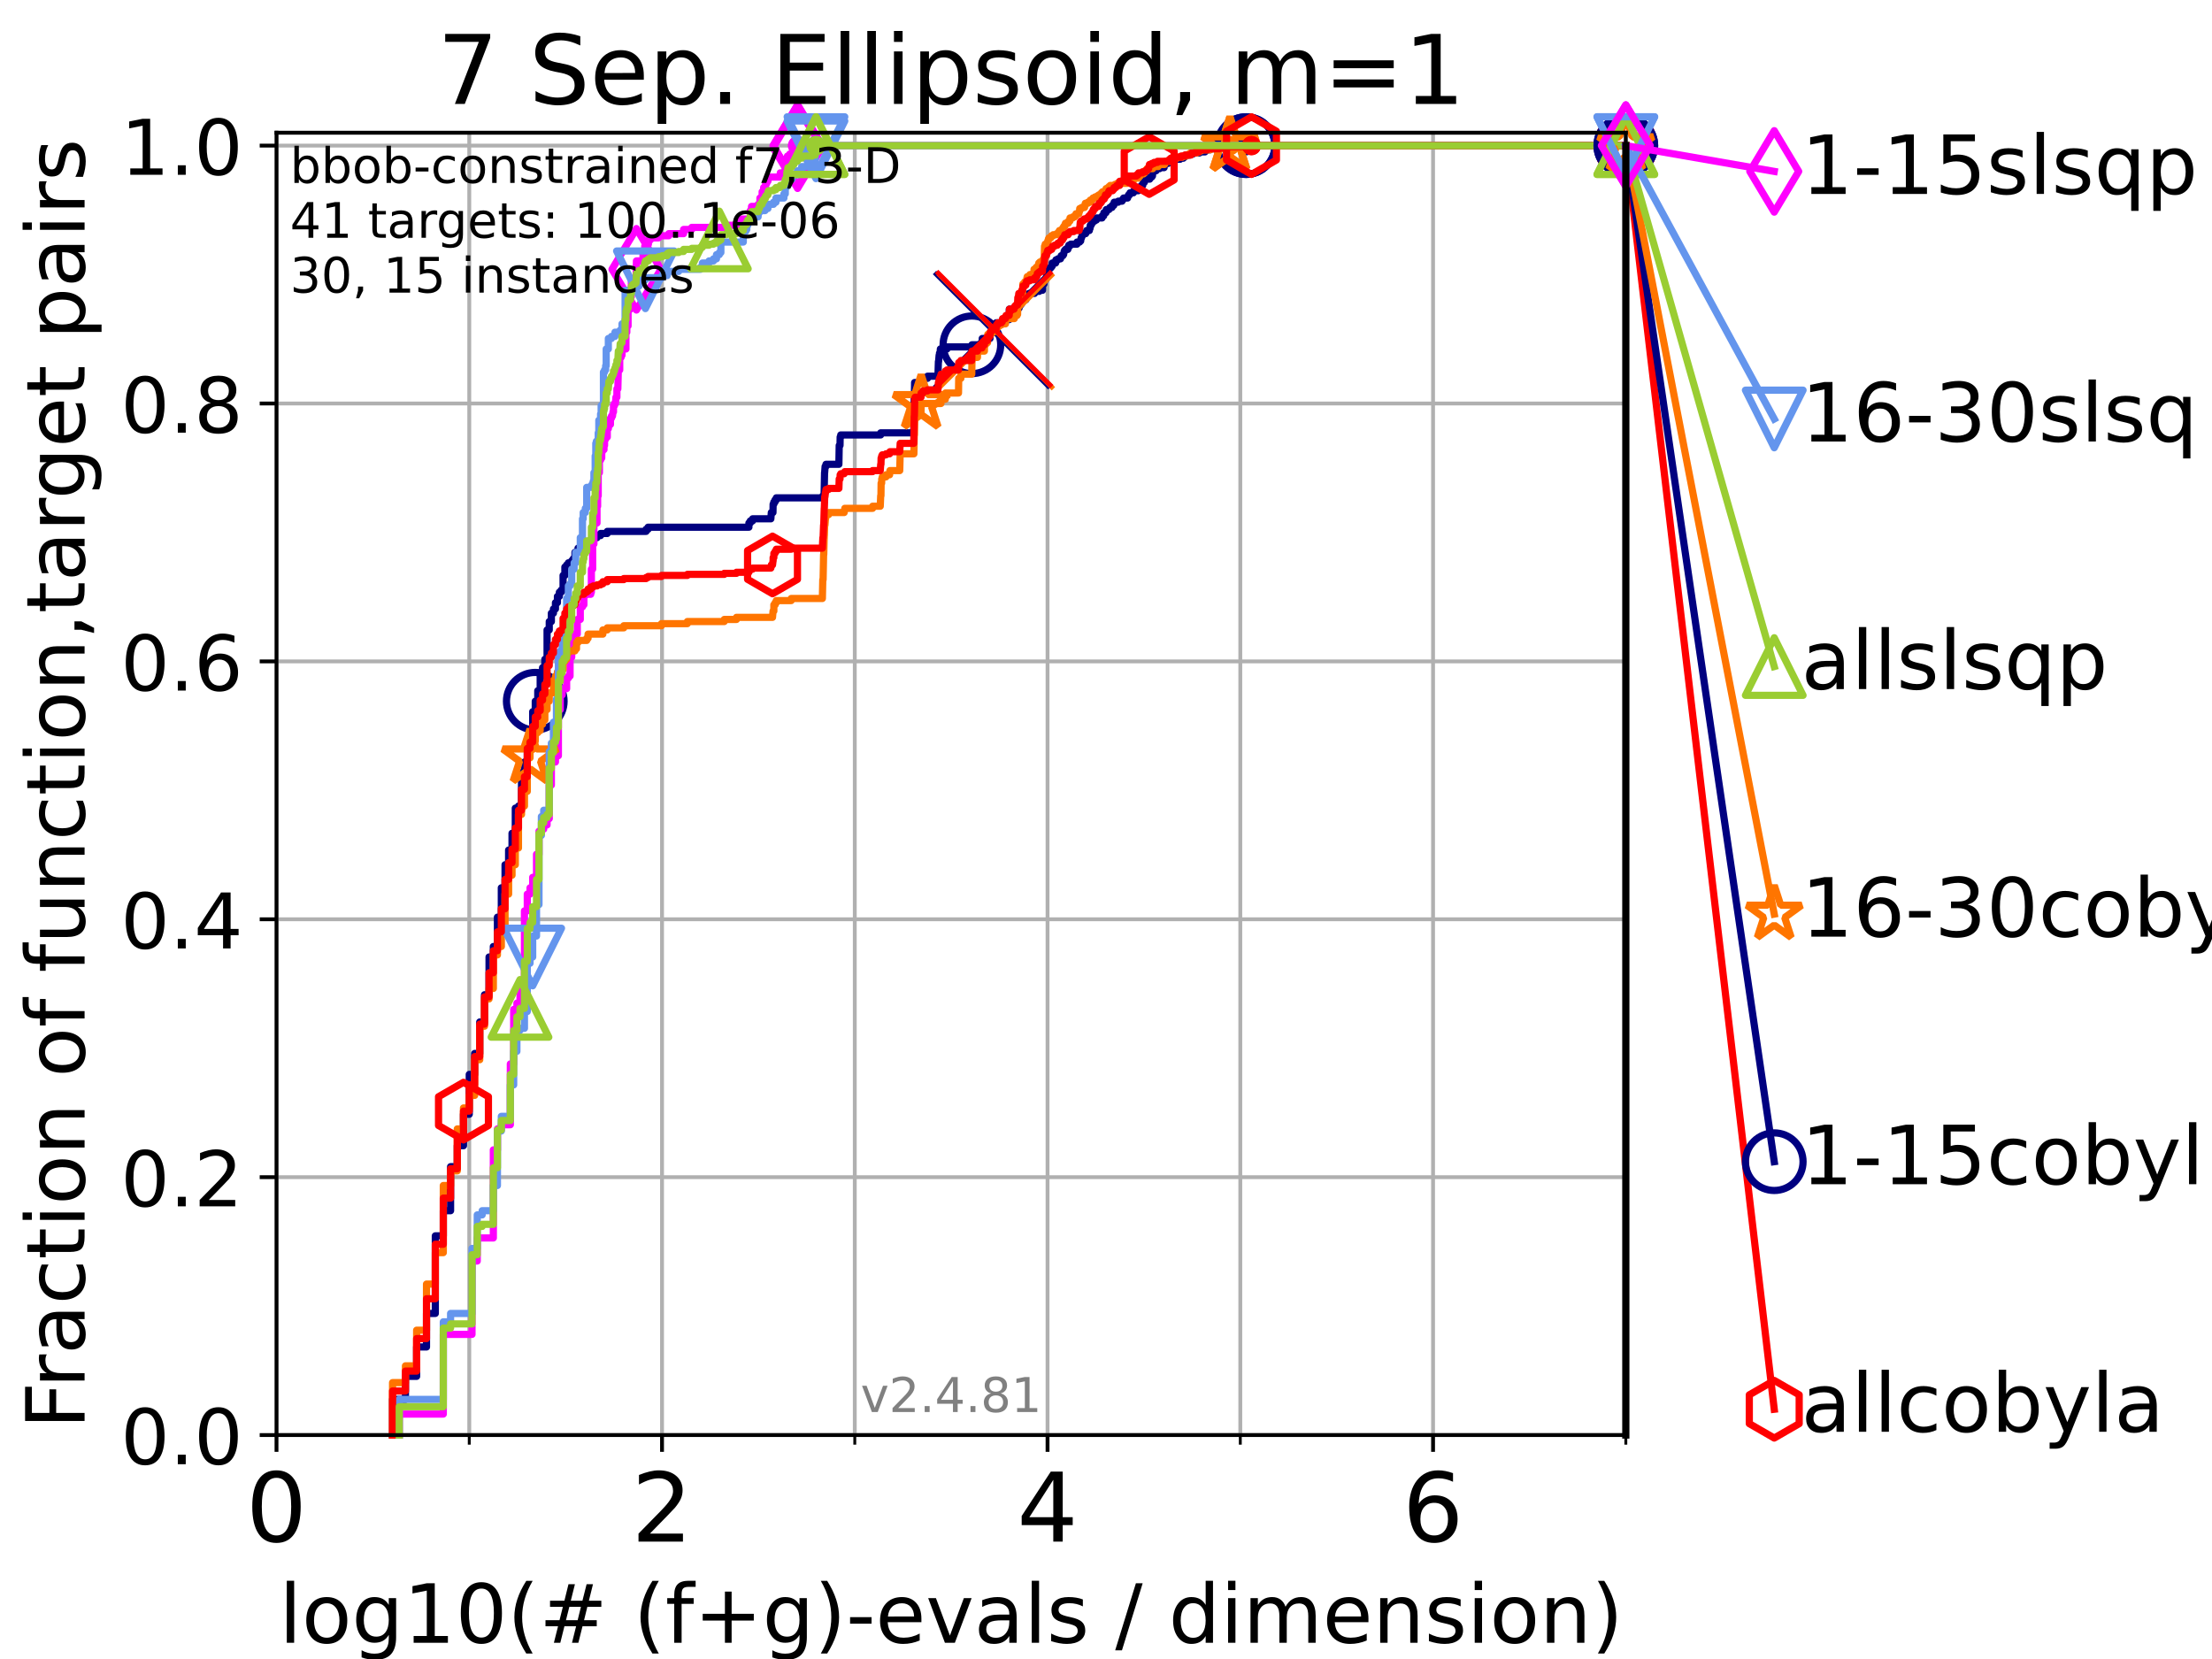 <?xml version="1.0" encoding="utf-8" standalone="no"?>
<!DOCTYPE svg PUBLIC "-//W3C//DTD SVG 1.1//EN"
  "http://www.w3.org/Graphics/SVG/1.1/DTD/svg11.dtd">
<!-- Created with matplotlib (https://matplotlib.org/) -->
<svg height="345.6pt" version="1.1" viewBox="0 0 460.8 345.6" width="460.8pt" xmlns="http://www.w3.org/2000/svg" xmlns:xlink="http://www.w3.org/1999/xlink">
 <defs>
  <style type="text/css">*{stroke-linecap:butt;stroke-linejoin:round;}</style>
 </defs>
 <g id="figure_1">
  <g id="patch_1">
   <path d="M 0 345.6 
L 460.8 345.6 
L 460.8 0 
L 0 0 
z
" style="fill:#ffffff;"/>
  </g>
  <g id="axes_1">
   <g id="patch_2">
    <path d="M 57.6 298.944 
L 338.688 298.944 
L 338.688 27.648 
L 57.6 27.648 
z
" style="fill:#ffffff;"/>
   </g>
   <g id="matplotlib.axis_1">
    <g id="xtick_1">
     <g id="line2d_1">
      <path clip-path="url(#pae42f7d32e)" d="M 57.6 298.944 
L 57.6 27.648 
" style="fill:none;stroke:#b0b0b0;stroke-linecap:square;stroke-width:0.8;"/>
     </g>
     <g id="line2d_2">
      <defs>
       <path d="M 0 0 
L 0 3.5 
" id="m00245bea44" style="stroke:#000000;stroke-width:0.8;"/>
      </defs>
      <g>
       <use style="stroke:#000000;stroke-width:0.8;" x="57.6" xlink:href="#m00245bea44" y="298.944"/>
      </g>
     </g>
     <g id="text_1">
      <!-- 0 -->
      <g transform="translate(51.237 321.141)scale(0.2 -0.2)">
       <defs>
        <path d="M 31.781 66.406 
Q 24.172 66.406 20.328 58.906 
Q 16.5 51.422 16.5 36.375 
Q 16.5 21.391 20.328 13.891 
Q 24.172 6.391 31.781 6.391 
Q 39.453 6.391 43.281 13.891 
Q 47.125 21.391 47.125 36.375 
Q 47.125 51.422 43.281 58.906 
Q 39.453 66.406 31.781 66.406 
z
M 31.781 74.219 
Q 44.047 74.219 50.516 64.516 
Q 56.984 54.828 56.984 36.375 
Q 56.984 17.969 50.516 8.266 
Q 44.047 -1.422 31.781 -1.422 
Q 19.531 -1.422 13.062 8.266 
Q 6.594 17.969 6.594 36.375 
Q 6.594 54.828 13.062 64.516 
Q 19.531 74.219 31.781 74.219 
z
" id="DejaVuSans-48"/>
       </defs>
       <use xlink:href="#DejaVuSans-48"/>
      </g>
     </g>
    </g>
    <g id="xtick_2">
     <g id="line2d_3">
      <path clip-path="url(#pae42f7d32e)" d="M 137.911 298.944 
L 137.911 27.648 
" style="fill:none;stroke:#b0b0b0;stroke-linecap:square;stroke-width:0.8;"/>
     </g>
     <g id="line2d_4">
      <g>
       <use style="stroke:#000000;stroke-width:0.8;" x="137.911" xlink:href="#m00245bea44" y="298.944"/>
      </g>
     </g>
     <g id="text_2">
      <!-- 2 -->
      <g transform="translate(131.548 321.141)scale(0.2 -0.2)">
       <defs>
        <path d="M 19.188 8.297 
L 53.609 8.297 
L 53.609 0 
L 7.328 0 
L 7.328 8.297 
Q 12.938 14.109 22.625 23.891 
Q 32.328 33.688 34.812 36.531 
Q 39.547 41.844 41.422 45.531 
Q 43.312 49.219 43.312 52.781 
Q 43.312 58.594 39.234 62.25 
Q 35.156 65.922 28.609 65.922 
Q 23.969 65.922 18.812 64.312 
Q 13.672 62.703 7.812 59.422 
L 7.812 69.391 
Q 13.766 71.781 18.938 73 
Q 24.125 74.219 28.422 74.219 
Q 39.75 74.219 46.484 68.547 
Q 53.219 62.891 53.219 53.422 
Q 53.219 48.922 51.531 44.891 
Q 49.859 40.875 45.406 35.406 
Q 44.188 33.984 37.641 27.219 
Q 31.109 20.453 19.188 8.297 
z
" id="DejaVuSans-50"/>
       </defs>
       <use xlink:href="#DejaVuSans-50"/>
      </g>
     </g>
    </g>
    <g id="xtick_3">
     <g id="line2d_5">
      <path clip-path="url(#pae42f7d32e)" d="M 218.222 298.944 
L 218.222 27.648 
" style="fill:none;stroke:#b0b0b0;stroke-linecap:square;stroke-width:0.8;"/>
     </g>
     <g id="line2d_6">
      <g>
       <use style="stroke:#000000;stroke-width:0.8;" x="218.222" xlink:href="#m00245bea44" y="298.944"/>
      </g>
     </g>
     <g id="text_3">
      <!-- 4 -->
      <g transform="translate(211.859 321.141)scale(0.2 -0.2)">
       <defs>
        <path d="M 37.797 64.312 
L 12.891 25.391 
L 37.797 25.391 
z
M 35.203 72.906 
L 47.609 72.906 
L 47.609 25.391 
L 58.016 25.391 
L 58.016 17.188 
L 47.609 17.188 
L 47.609 0 
L 37.797 0 
L 37.797 17.188 
L 4.891 17.188 
L 4.891 26.703 
z
" id="DejaVuSans-52"/>
       </defs>
       <use xlink:href="#DejaVuSans-52"/>
      </g>
     </g>
    </g>
    <g id="xtick_4">
     <g id="line2d_7">
      <path clip-path="url(#pae42f7d32e)" d="M 298.533 298.944 
L 298.533 27.648 
" style="fill:none;stroke:#b0b0b0;stroke-linecap:square;stroke-width:0.8;"/>
     </g>
     <g id="line2d_8">
      <g>
       <use style="stroke:#000000;stroke-width:0.8;" x="298.533" xlink:href="#m00245bea44" y="298.944"/>
      </g>
     </g>
     <g id="text_4">
      <!-- 6 -->
      <g transform="translate(292.17 321.141)scale(0.2 -0.2)">
       <defs>
        <path d="M 33.016 40.375 
Q 26.375 40.375 22.484 35.828 
Q 18.609 31.297 18.609 23.391 
Q 18.609 15.531 22.484 10.953 
Q 26.375 6.391 33.016 6.391 
Q 39.656 6.391 43.531 10.953 
Q 47.406 15.531 47.406 23.391 
Q 47.406 31.297 43.531 35.828 
Q 39.656 40.375 33.016 40.375 
z
M 52.594 71.297 
L 52.594 62.312 
Q 48.875 64.062 45.094 64.984 
Q 41.312 65.922 37.594 65.922 
Q 27.828 65.922 22.672 59.328 
Q 17.531 52.734 16.797 39.406 
Q 19.672 43.656 24.016 45.922 
Q 28.375 48.188 33.594 48.188 
Q 44.578 48.188 50.953 41.516 
Q 57.328 34.859 57.328 23.391 
Q 57.328 12.156 50.688 5.359 
Q 44.047 -1.422 33.016 -1.422 
Q 20.359 -1.422 13.672 8.266 
Q 6.984 17.969 6.984 36.375 
Q 6.984 53.656 15.188 63.938 
Q 23.391 74.219 37.203 74.219 
Q 40.922 74.219 44.703 73.484 
Q 48.484 72.75 52.594 71.297 
z
" id="DejaVuSans-54"/>
       </defs>
       <use xlink:href="#DejaVuSans-54"/>
      </g>
     </g>
    </g>
    <g id="xtick_5">
     <g id="line2d_9">
      <path clip-path="url(#pae42f7d32e)" d="M 97.755 298.944 
L 97.755 27.648 
" style="fill:none;stroke:#b0b0b0;stroke-linecap:square;stroke-width:0.8;"/>
     </g>
     <g id="line2d_10">
      <defs>
       <path d="M 0 0 
L 0 2 
" id="mab7d9d0cdb" style="stroke:#000000;stroke-width:0.6;"/>
      </defs>
      <g>
       <use style="stroke:#000000;stroke-width:0.6;" x="97.755" xlink:href="#mab7d9d0cdb" y="298.944"/>
      </g>
     </g>
    </g>
    <g id="xtick_6">
     <g id="line2d_11">
      <path clip-path="url(#pae42f7d32e)" d="M 178.066 298.944 
L 178.066 27.648 
" style="fill:none;stroke:#b0b0b0;stroke-linecap:square;stroke-width:0.8;"/>
     </g>
     <g id="line2d_12">
      <g>
       <use style="stroke:#000000;stroke-width:0.6;" x="178.066" xlink:href="#mab7d9d0cdb" y="298.944"/>
      </g>
     </g>
    </g>
    <g id="xtick_7">
     <g id="line2d_13">
      <path clip-path="url(#pae42f7d32e)" d="M 258.377 298.944 
L 258.377 27.648 
" style="fill:none;stroke:#b0b0b0;stroke-linecap:square;stroke-width:0.8;"/>
     </g>
     <g id="line2d_14">
      <g>
       <use style="stroke:#000000;stroke-width:0.6;" x="258.377" xlink:href="#mab7d9d0cdb" y="298.944"/>
      </g>
     </g>
    </g>
    <g id="xtick_8">
     <g id="line2d_15">
      <path clip-path="url(#pae42f7d32e)" d="M 338.688 298.944 
L 338.688 27.648 
" style="fill:none;stroke:#b0b0b0;stroke-linecap:square;stroke-width:0.8;"/>
     </g>
     <g id="line2d_16">
      <g>
       <use style="stroke:#000000;stroke-width:0.6;" x="338.688" xlink:href="#mab7d9d0cdb" y="298.944"/>
      </g>
     </g>
    </g>
    <g id="text_5">
     <!-- log10(# (f+g)-evals / dimension) -->
     <g transform="translate(58.145 342.218)scale(0.17 -0.17)">
      <defs>
       <path d="M 9.422 75.984 
L 18.406 75.984 
L 18.406 0 
L 9.422 0 
z
" id="DejaVuSans-108"/>
       <path d="M 30.609 48.391 
Q 23.391 48.391 19.188 42.75 
Q 14.984 37.109 14.984 27.297 
Q 14.984 17.484 19.156 11.844 
Q 23.344 6.203 30.609 6.203 
Q 37.797 6.203 41.984 11.859 
Q 46.188 17.531 46.188 27.297 
Q 46.188 37.016 41.984 42.703 
Q 37.797 48.391 30.609 48.391 
z
M 30.609 56 
Q 42.328 56 49.016 48.375 
Q 55.719 40.766 55.719 27.297 
Q 55.719 13.875 49.016 6.219 
Q 42.328 -1.422 30.609 -1.422 
Q 18.844 -1.422 12.172 6.219 
Q 5.516 13.875 5.516 27.297 
Q 5.516 40.766 12.172 48.375 
Q 18.844 56 30.609 56 
z
" id="DejaVuSans-111"/>
       <path d="M 45.406 27.984 
Q 45.406 37.75 41.375 43.109 
Q 37.359 48.484 30.078 48.484 
Q 22.859 48.484 18.828 43.109 
Q 14.797 37.75 14.797 27.984 
Q 14.797 18.266 18.828 12.891 
Q 22.859 7.516 30.078 7.516 
Q 37.359 7.516 41.375 12.891 
Q 45.406 18.266 45.406 27.984 
z
M 54.391 6.781 
Q 54.391 -7.172 48.188 -13.984 
Q 42 -20.797 29.203 -20.797 
Q 24.469 -20.797 20.266 -20.094 
Q 16.062 -19.391 12.109 -17.922 
L 12.109 -9.188 
Q 16.062 -11.328 19.922 -12.344 
Q 23.781 -13.375 27.781 -13.375 
Q 36.625 -13.375 41.016 -8.766 
Q 45.406 -4.156 45.406 5.172 
L 45.406 9.625 
Q 42.625 4.781 38.281 2.391 
Q 33.938 0 27.875 0 
Q 17.828 0 11.672 7.656 
Q 5.516 15.328 5.516 27.984 
Q 5.516 40.672 11.672 48.328 
Q 17.828 56 27.875 56 
Q 33.938 56 38.281 53.609 
Q 42.625 51.219 45.406 46.391 
L 45.406 54.688 
L 54.391 54.688 
z
" id="DejaVuSans-103"/>
       <path d="M 12.406 8.297 
L 28.516 8.297 
L 28.516 63.922 
L 10.984 60.406 
L 10.984 69.391 
L 28.422 72.906 
L 38.281 72.906 
L 38.281 8.297 
L 54.391 8.297 
L 54.391 0 
L 12.406 0 
z
" id="DejaVuSans-49"/>
       <path d="M 31 75.875 
Q 24.469 64.656 21.281 53.656 
Q 18.109 42.672 18.109 31.391 
Q 18.109 20.125 21.312 9.062 
Q 24.516 -2 31 -13.188 
L 23.188 -13.188 
Q 15.875 -1.703 12.234 9.375 
Q 8.594 20.453 8.594 31.391 
Q 8.594 42.281 12.203 53.312 
Q 15.828 64.359 23.188 75.875 
z
" id="DejaVuSans-40"/>
       <path d="M 51.125 44 
L 36.922 44 
L 32.812 27.688 
L 47.125 27.688 
z
M 43.797 71.781 
L 38.719 51.516 
L 52.984 51.516 
L 58.109 71.781 
L 65.922 71.781 
L 60.891 51.516 
L 76.125 51.516 
L 76.125 44 
L 58.984 44 
L 54.984 27.688 
L 70.516 27.688 
L 70.516 20.219 
L 53.078 20.219 
L 48 0 
L 40.188 0 
L 45.219 20.219 
L 30.906 20.219 
L 25.875 0 
L 18.016 0 
L 23.094 20.219 
L 7.719 20.219 
L 7.719 27.688 
L 24.906 27.688 
L 29 44 
L 13.281 44 
L 13.281 51.516 
L 30.906 51.516 
L 35.891 71.781 
z
" id="DejaVuSans-35"/>
       <path id="DejaVuSans-32"/>
       <path d="M 37.109 75.984 
L 37.109 68.5 
L 28.516 68.5 
Q 23.688 68.5 21.797 66.547 
Q 19.922 64.594 19.922 59.516 
L 19.922 54.688 
L 34.719 54.688 
L 34.719 47.703 
L 19.922 47.703 
L 19.922 0 
L 10.891 0 
L 10.891 47.703 
L 2.297 47.703 
L 2.297 54.688 
L 10.891 54.688 
L 10.891 58.5 
Q 10.891 67.625 15.141 71.797 
Q 19.391 75.984 28.609 75.984 
z
" id="DejaVuSans-102"/>
       <path d="M 46 62.703 
L 46 35.5 
L 73.188 35.5 
L 73.188 27.203 
L 46 27.203 
L 46 0 
L 37.797 0 
L 37.797 27.203 
L 10.594 27.203 
L 10.594 35.5 
L 37.797 35.5 
L 37.797 62.703 
z
" id="DejaVuSans-43"/>
       <path d="M 8.016 75.875 
L 15.828 75.875 
Q 23.141 64.359 26.781 53.312 
Q 30.422 42.281 30.422 31.391 
Q 30.422 20.453 26.781 9.375 
Q 23.141 -1.703 15.828 -13.188 
L 8.016 -13.188 
Q 14.5 -2 17.703 9.062 
Q 20.906 20.125 20.906 31.391 
Q 20.906 42.672 17.703 53.656 
Q 14.5 64.656 8.016 75.875 
z
" id="DejaVuSans-41"/>
       <path d="M 4.891 31.391 
L 31.203 31.391 
L 31.203 23.391 
L 4.891 23.391 
z
" id="DejaVuSans-45"/>
       <path d="M 56.203 29.594 
L 56.203 25.203 
L 14.891 25.203 
Q 15.484 15.922 20.484 11.062 
Q 25.484 6.203 34.422 6.203 
Q 39.594 6.203 44.453 7.469 
Q 49.312 8.734 54.109 11.281 
L 54.109 2.781 
Q 49.266 0.734 44.188 -0.344 
Q 39.109 -1.422 33.891 -1.422 
Q 20.797 -1.422 13.156 6.188 
Q 5.516 13.812 5.516 26.812 
Q 5.516 40.234 12.766 48.109 
Q 20.016 56 32.328 56 
Q 43.359 56 49.781 48.891 
Q 56.203 41.797 56.203 29.594 
z
M 47.219 32.234 
Q 47.125 39.594 43.094 43.984 
Q 39.062 48.391 32.422 48.391 
Q 24.906 48.391 20.391 44.141 
Q 15.875 39.891 15.188 32.172 
z
" id="DejaVuSans-101"/>
       <path d="M 2.984 54.688 
L 12.5 54.688 
L 29.594 8.797 
L 46.688 54.688 
L 56.203 54.688 
L 35.688 0 
L 23.484 0 
z
" id="DejaVuSans-118"/>
       <path d="M 34.281 27.484 
Q 23.391 27.484 19.188 25 
Q 14.984 22.516 14.984 16.5 
Q 14.984 11.719 18.141 8.906 
Q 21.297 6.109 26.703 6.109 
Q 34.188 6.109 38.703 11.406 
Q 43.219 16.703 43.219 25.484 
L 43.219 27.484 
z
M 52.203 31.203 
L 52.203 0 
L 43.219 0 
L 43.219 8.297 
Q 40.141 3.328 35.547 0.953 
Q 30.953 -1.422 24.312 -1.422 
Q 15.922 -1.422 10.953 3.297 
Q 6 8.016 6 15.922 
Q 6 25.141 12.172 29.828 
Q 18.359 34.516 30.609 34.516 
L 43.219 34.516 
L 43.219 35.406 
Q 43.219 41.609 39.141 45 
Q 35.062 48.391 27.688 48.391 
Q 23 48.391 18.547 47.266 
Q 14.109 46.141 10.016 43.891 
L 10.016 52.203 
Q 14.938 54.109 19.578 55.047 
Q 24.219 56 28.609 56 
Q 40.484 56 46.344 49.844 
Q 52.203 43.703 52.203 31.203 
z
" id="DejaVuSans-97"/>
       <path d="M 44.281 53.078 
L 44.281 44.578 
Q 40.484 46.531 36.375 47.5 
Q 32.281 48.484 27.875 48.484 
Q 21.188 48.484 17.844 46.438 
Q 14.5 44.391 14.5 40.281 
Q 14.5 37.156 16.891 35.375 
Q 19.281 33.594 26.516 31.984 
L 29.594 31.297 
Q 39.156 29.25 43.188 25.516 
Q 47.219 21.781 47.219 15.094 
Q 47.219 7.469 41.188 3.016 
Q 35.156 -1.422 24.609 -1.422 
Q 20.219 -1.422 15.453 -0.562 
Q 10.688 0.297 5.422 2 
L 5.422 11.281 
Q 10.406 8.688 15.234 7.391 
Q 20.062 6.109 24.812 6.109 
Q 31.156 6.109 34.562 8.281 
Q 37.984 10.453 37.984 14.406 
Q 37.984 18.062 35.516 20.016 
Q 33.062 21.969 24.703 23.781 
L 21.578 24.516 
Q 13.234 26.266 9.516 29.906 
Q 5.812 33.547 5.812 39.891 
Q 5.812 47.609 11.281 51.797 
Q 16.75 56 26.812 56 
Q 31.781 56 36.172 55.266 
Q 40.578 54.547 44.281 53.078 
z
" id="DejaVuSans-115"/>
       <path d="M 25.391 72.906 
L 33.688 72.906 
L 8.297 -9.281 
L 0 -9.281 
z
" id="DejaVuSans-47"/>
       <path d="M 45.406 46.391 
L 45.406 75.984 
L 54.391 75.984 
L 54.391 0 
L 45.406 0 
L 45.406 8.203 
Q 42.578 3.328 38.25 0.953 
Q 33.938 -1.422 27.875 -1.422 
Q 17.969 -1.422 11.734 6.484 
Q 5.516 14.406 5.516 27.297 
Q 5.516 40.188 11.734 48.094 
Q 17.969 56 27.875 56 
Q 33.938 56 38.25 53.625 
Q 42.578 51.266 45.406 46.391 
z
M 14.797 27.297 
Q 14.797 17.391 18.875 11.75 
Q 22.953 6.109 30.078 6.109 
Q 37.203 6.109 41.297 11.75 
Q 45.406 17.391 45.406 27.297 
Q 45.406 37.203 41.297 42.844 
Q 37.203 48.484 30.078 48.484 
Q 22.953 48.484 18.875 42.844 
Q 14.797 37.203 14.797 27.297 
z
" id="DejaVuSans-100"/>
       <path d="M 9.422 54.688 
L 18.406 54.688 
L 18.406 0 
L 9.422 0 
z
M 9.422 75.984 
L 18.406 75.984 
L 18.406 64.594 
L 9.422 64.594 
z
" id="DejaVuSans-105"/>
       <path d="M 52 44.188 
Q 55.375 50.25 60.062 53.125 
Q 64.75 56 71.094 56 
Q 79.641 56 84.281 50.016 
Q 88.922 44.047 88.922 33.016 
L 88.922 0 
L 79.891 0 
L 79.891 32.719 
Q 79.891 40.578 77.094 44.375 
Q 74.312 48.188 68.609 48.188 
Q 61.625 48.188 57.562 43.547 
Q 53.516 38.922 53.516 30.906 
L 53.516 0 
L 44.484 0 
L 44.484 32.719 
Q 44.484 40.625 41.703 44.406 
Q 38.922 48.188 33.109 48.188 
Q 26.219 48.188 22.156 43.531 
Q 18.109 38.875 18.109 30.906 
L 18.109 0 
L 9.078 0 
L 9.078 54.688 
L 18.109 54.688 
L 18.109 46.188 
Q 21.188 51.219 25.484 53.609 
Q 29.781 56 35.688 56 
Q 41.656 56 45.828 52.969 
Q 50 49.953 52 44.188 
z
" id="DejaVuSans-109"/>
       <path d="M 54.891 33.016 
L 54.891 0 
L 45.906 0 
L 45.906 32.719 
Q 45.906 40.484 42.875 44.328 
Q 39.844 48.188 33.797 48.188 
Q 26.516 48.188 22.312 43.547 
Q 18.109 38.922 18.109 30.906 
L 18.109 0 
L 9.078 0 
L 9.078 54.688 
L 18.109 54.688 
L 18.109 46.188 
Q 21.344 51.125 25.703 53.562 
Q 30.078 56 35.797 56 
Q 45.219 56 50.047 50.172 
Q 54.891 44.344 54.891 33.016 
z
" id="DejaVuSans-110"/>
      </defs>
      <use xlink:href="#DejaVuSans-108"/>
      <use x="27.783" xlink:href="#DejaVuSans-111"/>
      <use x="88.965" xlink:href="#DejaVuSans-103"/>
      <use x="152.441" xlink:href="#DejaVuSans-49"/>
      <use x="216.064" xlink:href="#DejaVuSans-48"/>
      <use x="279.688" xlink:href="#DejaVuSans-40"/>
      <use x="318.701" xlink:href="#DejaVuSans-35"/>
      <use x="402.49" xlink:href="#DejaVuSans-32"/>
      <use x="434.277" xlink:href="#DejaVuSans-40"/>
      <use x="473.291" xlink:href="#DejaVuSans-102"/>
      <use x="508.496" xlink:href="#DejaVuSans-43"/>
      <use x="592.285" xlink:href="#DejaVuSans-103"/>
      <use x="655.762" xlink:href="#DejaVuSans-41"/>
      <use x="694.775" xlink:href="#DejaVuSans-45"/>
      <use x="730.859" xlink:href="#DejaVuSans-101"/>
      <use x="792.383" xlink:href="#DejaVuSans-118"/>
      <use x="851.562" xlink:href="#DejaVuSans-97"/>
      <use x="912.842" xlink:href="#DejaVuSans-108"/>
      <use x="940.625" xlink:href="#DejaVuSans-115"/>
      <use x="992.725" xlink:href="#DejaVuSans-32"/>
      <use x="1024.512" xlink:href="#DejaVuSans-47"/>
      <use x="1058.203" xlink:href="#DejaVuSans-32"/>
      <use x="1089.99" xlink:href="#DejaVuSans-100"/>
      <use x="1153.467" xlink:href="#DejaVuSans-105"/>
      <use x="1181.25" xlink:href="#DejaVuSans-109"/>
      <use x="1278.662" xlink:href="#DejaVuSans-101"/>
      <use x="1340.186" xlink:href="#DejaVuSans-110"/>
      <use x="1403.564" xlink:href="#DejaVuSans-115"/>
      <use x="1455.664" xlink:href="#DejaVuSans-105"/>
      <use x="1483.447" xlink:href="#DejaVuSans-111"/>
      <use x="1544.629" xlink:href="#DejaVuSans-110"/>
      <use x="1608.008" xlink:href="#DejaVuSans-41"/>
     </g>
    </g>
   </g>
   <g id="matplotlib.axis_2">
    <g id="ytick_1">
     <g id="line2d_17">
      <path clip-path="url(#pae42f7d32e)" d="M 57.6 298.944 
L 338.688 298.944 
" style="fill:none;stroke:#b0b0b0;stroke-linecap:square;stroke-width:0.8;"/>
     </g>
     <g id="line2d_18">
      <defs>
       <path d="M 0 0 
L -3.5 0 
" id="m92e2cbfb7e" style="stroke:#000000;stroke-width:0.8;"/>
      </defs>
      <g>
       <use style="stroke:#000000;stroke-width:0.8;" x="57.6" xlink:href="#m92e2cbfb7e" y="298.944"/>
      </g>
     </g>
     <g id="text_6">
      <!-- 0.0 -->
      <g transform="translate(25.155 305.023)scale(0.16 -0.16)">
       <defs>
        <path d="M 10.688 12.406 
L 21 12.406 
L 21 0 
L 10.688 0 
z
" id="DejaVuSans-46"/>
       </defs>
       <use xlink:href="#DejaVuSans-48"/>
       <use x="63.623" xlink:href="#DejaVuSans-46"/>
       <use x="95.41" xlink:href="#DejaVuSans-48"/>
      </g>
     </g>
    </g>
    <g id="ytick_2">
     <g id="line2d_19">
      <path clip-path="url(#pae42f7d32e)" d="M 57.6 245.222 
L 338.688 245.222 
" style="fill:none;stroke:#b0b0b0;stroke-linecap:square;stroke-width:0.8;"/>
     </g>
     <g id="line2d_20">
      <g>
       <use style="stroke:#000000;stroke-width:0.8;" x="57.6" xlink:href="#m92e2cbfb7e" y="245.222"/>
      </g>
     </g>
     <g id="text_7">
      <!-- 0.2 -->
      <g transform="translate(25.155 251.301)scale(0.16 -0.16)">
       <use xlink:href="#DejaVuSans-48"/>
       <use x="63.623" xlink:href="#DejaVuSans-46"/>
       <use x="95.41" xlink:href="#DejaVuSans-50"/>
      </g>
     </g>
    </g>
    <g id="ytick_3">
     <g id="line2d_21">
      <path clip-path="url(#pae42f7d32e)" d="M 57.6 191.5 
L 338.688 191.5 
" style="fill:none;stroke:#b0b0b0;stroke-linecap:square;stroke-width:0.8;"/>
     </g>
     <g id="line2d_22">
      <g>
       <use style="stroke:#000000;stroke-width:0.8;" x="57.6" xlink:href="#m92e2cbfb7e" y="191.5"/>
      </g>
     </g>
     <g id="text_8">
      <!-- 0.4 -->
      <g transform="translate(25.155 197.579)scale(0.16 -0.16)">
       <use xlink:href="#DejaVuSans-48"/>
       <use x="63.623" xlink:href="#DejaVuSans-46"/>
       <use x="95.41" xlink:href="#DejaVuSans-52"/>
      </g>
     </g>
    </g>
    <g id="ytick_4">
     <g id="line2d_23">
      <path clip-path="url(#pae42f7d32e)" d="M 57.6 137.778 
L 338.688 137.778 
" style="fill:none;stroke:#b0b0b0;stroke-linecap:square;stroke-width:0.8;"/>
     </g>
     <g id="line2d_24">
      <g>
       <use style="stroke:#000000;stroke-width:0.8;" x="57.6" xlink:href="#m92e2cbfb7e" y="137.778"/>
      </g>
     </g>
     <g id="text_9">
      <!-- 0.6 -->
      <g transform="translate(25.155 143.857)scale(0.16 -0.16)">
       <use xlink:href="#DejaVuSans-48"/>
       <use x="63.623" xlink:href="#DejaVuSans-46"/>
       <use x="95.41" xlink:href="#DejaVuSans-54"/>
      </g>
     </g>
    </g>
    <g id="ytick_5">
     <g id="line2d_25">
      <path clip-path="url(#pae42f7d32e)" d="M 57.6 84.056 
L 338.688 84.056 
" style="fill:none;stroke:#b0b0b0;stroke-linecap:square;stroke-width:0.8;"/>
     </g>
     <g id="line2d_26">
      <g>
       <use style="stroke:#000000;stroke-width:0.8;" x="57.6" xlink:href="#m92e2cbfb7e" y="84.056"/>
      </g>
     </g>
     <g id="text_10">
      <!-- 0.8 -->
      <g transform="translate(25.155 90.135)scale(0.16 -0.16)">
       <defs>
        <path d="M 31.781 34.625 
Q 24.75 34.625 20.719 30.859 
Q 16.703 27.094 16.703 20.516 
Q 16.703 13.922 20.719 10.156 
Q 24.75 6.391 31.781 6.391 
Q 38.812 6.391 42.859 10.172 
Q 46.922 13.969 46.922 20.516 
Q 46.922 27.094 42.891 30.859 
Q 38.875 34.625 31.781 34.625 
z
M 21.922 38.812 
Q 15.578 40.375 12.031 44.719 
Q 8.5 49.078 8.5 55.328 
Q 8.5 64.062 14.719 69.141 
Q 20.953 74.219 31.781 74.219 
Q 42.672 74.219 48.875 69.141 
Q 55.078 64.062 55.078 55.328 
Q 55.078 49.078 51.531 44.719 
Q 48 40.375 41.703 38.812 
Q 48.828 37.156 52.797 32.312 
Q 56.781 27.484 56.781 20.516 
Q 56.781 9.906 50.312 4.234 
Q 43.844 -1.422 31.781 -1.422 
Q 19.734 -1.422 13.25 4.234 
Q 6.781 9.906 6.781 20.516 
Q 6.781 27.484 10.781 32.312 
Q 14.797 37.156 21.922 38.812 
z
M 18.312 54.391 
Q 18.312 48.734 21.844 45.562 
Q 25.391 42.391 31.781 42.391 
Q 38.141 42.391 41.719 45.562 
Q 45.312 48.734 45.312 54.391 
Q 45.312 60.062 41.719 63.234 
Q 38.141 66.406 31.781 66.406 
Q 25.391 66.406 21.844 63.234 
Q 18.312 60.062 18.312 54.391 
z
" id="DejaVuSans-56"/>
       </defs>
       <use xlink:href="#DejaVuSans-48"/>
       <use x="63.623" xlink:href="#DejaVuSans-46"/>
       <use x="95.41" xlink:href="#DejaVuSans-56"/>
      </g>
     </g>
    </g>
    <g id="ytick_6">
     <g id="line2d_27">
      <path clip-path="url(#pae42f7d32e)" d="M 57.6 30.334 
L 338.688 30.334 
" style="fill:none;stroke:#b0b0b0;stroke-linecap:square;stroke-width:0.8;"/>
     </g>
     <g id="line2d_28">
      <g>
       <use style="stroke:#000000;stroke-width:0.8;" x="57.6" xlink:href="#m92e2cbfb7e" y="30.334"/>
      </g>
     </g>
     <g id="text_11">
      <!-- 1.0 -->
      <g transform="translate(25.155 36.413)scale(0.16 -0.16)">
       <use xlink:href="#DejaVuSans-49"/>
       <use x="63.623" xlink:href="#DejaVuSans-46"/>
       <use x="95.41" xlink:href="#DejaVuSans-48"/>
      </g>
     </g>
    </g>
    <g id="text_12">
     <!-- Fraction of function,target pairs -->
     <g transform="translate(17.62 297.681)rotate(-90)scale(0.17 -0.17)">
      <defs>
       <path d="M 9.812 72.906 
L 51.703 72.906 
L 51.703 64.594 
L 19.672 64.594 
L 19.672 43.109 
L 48.578 43.109 
L 48.578 34.812 
L 19.672 34.812 
L 19.672 0 
L 9.812 0 
z
" id="DejaVuSans-70"/>
       <path d="M 41.109 46.297 
Q 39.594 47.172 37.812 47.578 
Q 36.031 48 33.891 48 
Q 26.266 48 22.188 43.047 
Q 18.109 38.094 18.109 28.812 
L 18.109 0 
L 9.078 0 
L 9.078 54.688 
L 18.109 54.688 
L 18.109 46.188 
Q 20.953 51.172 25.484 53.578 
Q 30.031 56 36.531 56 
Q 37.453 56 38.578 55.875 
Q 39.703 55.766 41.062 55.516 
z
" id="DejaVuSans-114"/>
       <path d="M 48.781 52.594 
L 48.781 44.188 
Q 44.969 46.297 41.141 47.344 
Q 37.312 48.391 33.406 48.391 
Q 24.656 48.391 19.812 42.844 
Q 14.984 37.312 14.984 27.297 
Q 14.984 17.281 19.812 11.734 
Q 24.656 6.203 33.406 6.203 
Q 37.312 6.203 41.141 7.25 
Q 44.969 8.297 48.781 10.406 
L 48.781 2.094 
Q 45.016 0.344 40.984 -0.531 
Q 36.969 -1.422 32.422 -1.422 
Q 20.062 -1.422 12.781 6.344 
Q 5.516 14.109 5.516 27.297 
Q 5.516 40.672 12.859 48.328 
Q 20.219 56 33.016 56 
Q 37.156 56 41.109 55.141 
Q 45.062 54.297 48.781 52.594 
z
" id="DejaVuSans-99"/>
       <path d="M 18.312 70.219 
L 18.312 54.688 
L 36.812 54.688 
L 36.812 47.703 
L 18.312 47.703 
L 18.312 18.016 
Q 18.312 11.328 20.141 9.422 
Q 21.969 7.516 27.594 7.516 
L 36.812 7.516 
L 36.812 0 
L 27.594 0 
Q 17.188 0 13.234 3.875 
Q 9.281 7.766 9.281 18.016 
L 9.281 47.703 
L 2.688 47.703 
L 2.688 54.688 
L 9.281 54.688 
L 9.281 70.219 
z
" id="DejaVuSans-116"/>
       <path d="M 8.5 21.578 
L 8.5 54.688 
L 17.484 54.688 
L 17.484 21.922 
Q 17.484 14.156 20.5 10.266 
Q 23.531 6.391 29.594 6.391 
Q 36.859 6.391 41.078 11.031 
Q 45.312 15.672 45.312 23.688 
L 45.312 54.688 
L 54.297 54.688 
L 54.297 0 
L 45.312 0 
L 45.312 8.406 
Q 42.047 3.422 37.719 1 
Q 33.406 -1.422 27.688 -1.422 
Q 18.266 -1.422 13.375 4.438 
Q 8.5 10.297 8.5 21.578 
z
M 31.109 56 
z
" id="DejaVuSans-117"/>
       <path d="M 11.719 12.406 
L 22.016 12.406 
L 22.016 4 
L 14.016 -11.625 
L 7.719 -11.625 
L 11.719 4 
z
" id="DejaVuSans-44"/>
       <path d="M 18.109 8.203 
L 18.109 -20.797 
L 9.078 -20.797 
L 9.078 54.688 
L 18.109 54.688 
L 18.109 46.391 
Q 20.953 51.266 25.266 53.625 
Q 29.594 56 35.594 56 
Q 45.562 56 51.781 48.094 
Q 58.016 40.188 58.016 27.297 
Q 58.016 14.406 51.781 6.484 
Q 45.562 -1.422 35.594 -1.422 
Q 29.594 -1.422 25.266 0.953 
Q 20.953 3.328 18.109 8.203 
z
M 48.688 27.297 
Q 48.688 37.203 44.609 42.844 
Q 40.531 48.484 33.406 48.484 
Q 26.266 48.484 22.188 42.844 
Q 18.109 37.203 18.109 27.297 
Q 18.109 17.391 22.188 11.75 
Q 26.266 6.109 33.406 6.109 
Q 40.531 6.109 44.609 11.75 
Q 48.688 17.391 48.688 27.297 
z
" id="DejaVuSans-112"/>
      </defs>
      <use xlink:href="#DejaVuSans-70"/>
      <use x="50.27" xlink:href="#DejaVuSans-114"/>
      <use x="91.383" xlink:href="#DejaVuSans-97"/>
      <use x="152.662" xlink:href="#DejaVuSans-99"/>
      <use x="207.643" xlink:href="#DejaVuSans-116"/>
      <use x="246.852" xlink:href="#DejaVuSans-105"/>
      <use x="274.635" xlink:href="#DejaVuSans-111"/>
      <use x="335.816" xlink:href="#DejaVuSans-110"/>
      <use x="399.195" xlink:href="#DejaVuSans-32"/>
      <use x="430.982" xlink:href="#DejaVuSans-111"/>
      <use x="492.164" xlink:href="#DejaVuSans-102"/>
      <use x="527.369" xlink:href="#DejaVuSans-32"/>
      <use x="559.156" xlink:href="#DejaVuSans-102"/>
      <use x="594.361" xlink:href="#DejaVuSans-117"/>
      <use x="657.74" xlink:href="#DejaVuSans-110"/>
      <use x="721.119" xlink:href="#DejaVuSans-99"/>
      <use x="776.1" xlink:href="#DejaVuSans-116"/>
      <use x="815.309" xlink:href="#DejaVuSans-105"/>
      <use x="843.092" xlink:href="#DejaVuSans-111"/>
      <use x="904.273" xlink:href="#DejaVuSans-110"/>
      <use x="967.652" xlink:href="#DejaVuSans-44"/>
      <use x="999.439" xlink:href="#DejaVuSans-116"/>
      <use x="1038.648" xlink:href="#DejaVuSans-97"/>
      <use x="1099.928" xlink:href="#DejaVuSans-114"/>
      <use x="1139.291" xlink:href="#DejaVuSans-103"/>
      <use x="1202.768" xlink:href="#DejaVuSans-101"/>
      <use x="1264.291" xlink:href="#DejaVuSans-116"/>
      <use x="1303.5" xlink:href="#DejaVuSans-32"/>
      <use x="1335.287" xlink:href="#DejaVuSans-112"/>
      <use x="1398.764" xlink:href="#DejaVuSans-97"/>
      <use x="1460.043" xlink:href="#DejaVuSans-105"/>
      <use x="1487.826" xlink:href="#DejaVuSans-114"/>
      <use x="1528.939" xlink:href="#DejaVuSans-115"/>
     </g>
    </g>
   </g>
   <g id="line2d_29">
    <defs>
     <path d="M 0 1.5 
C 0.398 1.5 0.779 1.342 1.061 1.061 
C 1.342 0.779 1.5 0.398 1.5 0 
C 1.5 -0.398 1.342 -0.779 1.061 -1.061 
C 0.779 -1.342 0.398 -1.5 0 -1.5 
C -0.398 -1.5 -0.779 -1.342 -1.061 -1.061 
C -1.342 -0.779 -1.5 -0.398 -1.5 0 
C -1.5 0.398 -1.342 0.779 -1.061 1.061 
C -0.779 1.342 -0.398 1.5 0 1.5 
z
" id="m08baed05cf" style="stroke:#000080;"/>
    </defs>
    <g>
     <use style="fill:#000080;stroke:#000080;" x="259.592" xlink:href="#m08baed05cf" y="30.334"/>
     <use style="fill:#000080;stroke:#000080;" x="259.592" xlink:href="#m08baed05cf" y="30.334"/>
    </g>
   </g>
   <g id="line2d_30">
    <path d="M 81.776 298.944 
L 81.776 291.519 
L 84.464 291.519 
L 84.464 286.715 
L 86.793 286.715 
L 86.793 280.6 
L 88.847 280.6 
L 88.847 273.612 
L 90.684 273.612 
L 90.684 257.451 
L 92.347 257.451 
L 92.347 252.21 
L 93.864 252.21 
L 93.864 243.038 
L 95.26 243.038 
L 95.26 238.671 
L 96.552 238.671 
L 96.552 232.119 
L 97.755 232.119 
L 97.755 223.821 
L 98.881 223.821 
L 98.881 219.453 
L 99.938 219.453 
L 99.938 212.901 
L 100.935 212.901 
L 100.935 207.224 
L 101.878 207.224 
L 101.878 199.362 
L 102.772 199.362 
L 102.772 197.178 
L 103.623 197.178 
L 103.623 191.063 
L 104.435 191.063 
L 104.435 184.949 
L 105.21 184.949 
L 105.21 180.144 
L 105.952 180.144 
L 105.952 177.087 
L 106.664 177.087 
L 106.664 173.593 
L 107.348 173.593 
L 107.348 168.352 
L 108.006 168.352 
L 108.006 167.915 
L 108.64 167.915 
L 108.64 160.927 
L 109.252 160.927 
L 109.252 158.743 
L 109.843 158.743 
L 109.843 153.938 
L 110.415 153.938 
L 110.415 153.065 
L 110.969 153.065 
L 110.969 148.26 
L 111.506 148.26 
L 111.506 146.077 
L 112.026 146.077 
L 112.026 143.893 
L 112.532 143.893 
L 112.532 140.835 
L 113.023 140.835 
L 113.023 139.088 
L 113.501 139.088 
L 113.501 137.341 
L 113.966 137.341 
L 113.966 131.227 
L 114.419 131.227 
L 114.419 129.48 
L 114.86 129.48 
L 114.86 127.732 
L 115.291 127.732 
L 115.291 126.859 
L 115.711 126.859 
L 115.711 125.549 
L 116.122 125.549 
L 116.122 124.238 
L 116.523 124.238 
L 116.523 123.365 
L 116.914 123.365 
L 116.914 122.928 
L 117.298 122.928 
L 117.298 119.871 
L 117.673 119.871 
L 117.673 118.124 
L 118.04 118.124 
L 118.04 117.687 
L 118.4 117.687 
L 118.4 117.25 
L 119.097 117.25 
L 119.097 116.813 
L 119.436 116.813 
L 119.436 116.377 
L 119.768 116.377 
L 119.768 115.066 
L 120.414 115.066 
L 120.414 114.193 
L 121.638 114.193 
L 121.638 113.319 
L 123.057 113.319 
L 123.057 112.446 
L 123.594 112.446 
L 123.594 112.009 
L 124.369 112.009 
L 124.369 111.572 
L 125.111 111.572 
L 125.111 111.135 
L 126.507 111.135 
L 126.507 110.699 
L 134.591 110.699 
L 134.591 110.262 
L 135.008 110.262 
L 135.008 109.825 
L 156.011 109.825 
L 156.011 108.952 
L 156.297 108.952 
L 156.297 108.515 
L 156.777 108.515 
L 156.777 108.078 
L 160.585 108.078 
L 160.68 106.768 
L 161.023 106.768 
L 161.054 105.021 
L 161.208 105.021 
L 161.208 104.584 
L 161.45 104.584 
L 161.45 104.147 
L 161.72 104.147 
L 161.72 103.71 
L 171.417 103.71 
L 171.417 103.274 
L 171.671 103.274 
L 171.771 98.469 
L 171.788 98.469 
L 171.888 97.159 
L 172.069 97.159 
L 172.069 96.722 
L 174.754 96.722 
L 174.824 92.791 
L 174.991 92.791 
L 175.019 91.044 
L 175.143 91.044 
L 175.143 90.608 
L 183.458 90.608 
L 183.458 90.171 
L 190.351 90.171 
L 190.454 82.746 
L 190.483 82.746 
L 190.528 79.688 
L 192.262 79.688 
L 192.283 78.815 
L 193.215 78.815 
L 193.215 78.378 
L 195.388 78.378 
L 195.487 75.321 
L 195.525 75.321 
L 195.636 74.011 
L 195.712 74.011 
L 195.712 73.574 
L 195.83 73.574 
L 195.897 72.7 
L 197.268 72.7 
L 197.268 72.263 
L 202.466 72.263 
L 202.466 71.827 
L 204.569 71.827 
L 204.615 70.516 
L 206.232 70.516 
L 206.304 69.206 
L 206.537 69.206 
L 206.56 68.769 
L 206.807 68.769 
L 206.818 68.333 
L 207.407 68.333 
L 207.418 67.896 
L 207.521 67.896 
L 207.522 67.241 
L 208.771 67.241 
L 208.773 66.804 
L 209.085 66.804 
L 209.085 66.586 
L 210.234 66.586 
L 210.264 64.402 
L 212.108 64.402 
L 212.108 64.183 
L 212.3 64.183 
L 212.307 63.528 
L 212.649 63.528 
L 212.649 63.31 
L 212.812 63.31 
L 212.849 62.655 
L 213.147 62.655 
L 213.147 62.436 
L 213.708 62.436 
L 213.806 61.344 
L 214.353 61.344 
L 214.353 61.126 
L 215.507 61.126 
L 215.507 60.908 
L 215.687 60.908 
L 215.687 60.689 
L 216.494 60.689 
L 216.494 60.471 
L 217.173 60.471 
L 217.191 59.161 
L 217.48 59.161 
L 217.545 58.287 
L 217.809 58.287 
L 217.809 58.069 
L 217.949 58.069 
L 218.036 57.413 
L 218.082 57.413 
L 218.156 56.322 
L 218.416 56.322 
L 218.416 56.103 
L 218.539 56.103 
L 218.539 55.885 
L 218.84 55.885 
L 218.84 55.666 
L 219.028 55.666 
L 219.028 55.448 
L 219.191 55.448 
L 219.202 54.793 
L 219.906 54.793 
L 219.962 54.138 
L 220.372 54.138 
L 220.372 53.919 
L 220.925 53.919 
L 221.034 53.483 
L 221.073 53.483 
L 221.073 53.264 
L 221.426 53.264 
L 221.426 53.046 
L 221.57 53.046 
L 221.671 52.391 
L 221.759 52.391 
L 221.759 52.172 
L 221.938 52.172 
L 221.938 51.954 
L 222.454 51.954 
L 222.454 51.517 
L 222.645 51.517 
L 222.651 51.08 
L 223.044 51.08 
L 223.044 50.862 
L 224.357 50.862 
L 224.357 50.425 
L 224.911 50.425 
L 224.911 50.207 
L 225.123 50.207 
L 225.208 49.552 
L 225.307 49.552 
L 225.384 49.115 
L 225.488 49.115 
L 225.541 48.678 
L 226.167 48.678 
L 226.167 48.46 
L 226.285 48.46 
L 226.373 48.023 
L 226.934 48.023 
L 226.965 47.586 
L 227.074 47.586 
L 227.121 46.931 
L 227.303 46.931 
L 227.374 46.494 
L 227.549 46.494 
L 227.56 46.058 
L 228.025 46.058 
L 228.025 45.839 
L 228.397 45.839 
L 228.462 45.402 
L 229.583 45.402 
L 229.608 44.966 
L 229.923 44.966 
L 229.955 44.311 
L 230.389 44.311 
L 230.459 43.655 
L 231.024 43.655 
L 231.024 43.437 
L 231.19 43.437 
L 231.19 43.219 
L 231.649 43.219 
L 231.701 42.782 
L 232.023 42.782 
L 232.096 42.127 
L 232.94 42.127 
L 232.94 41.908 
L 233.743 41.908 
L 233.743 41.69 
L 233.897 41.69 
L 233.897 41.472 
L 234.06 41.472 
L 234.06 41.253 
L 234.905 41.253 
L 234.989 40.816 
L 235.098 40.816 
L 235.098 40.598 
L 235.318 40.598 
L 235.406 40.161 
L 236.122 40.161 
L 236.167 39.725 
L 237.147 39.725 
L 237.233 39.069 
L 237.567 39.069 
L 237.567 38.851 
L 237.769 38.851 
L 237.769 38.633 
L 238.048 38.633 
L 238.107 38.196 
L 238.185 38.196 
L 238.185 37.977 
L 238.396 37.977 
L 238.41 37.541 
L 238.524 37.541 
L 238.524 37.322 
L 239.497 37.322 
L 239.59 36.886 
L 239.918 36.886 
L 239.918 36.667 
L 240.078 36.667 
L 240.178 35.575 
L 240.831 35.575 
L 240.855 35.139 
L 241.551 35.139 
L 241.551 34.92 
L 242.504 34.92 
L 242.525 34.483 
L 242.635 34.483 
L 242.635 34.265 
L 242.752 34.265 
L 242.752 34.047 
L 243.341 34.047 
L 243.341 33.828 
L 243.783 33.828 
L 243.785 33.391 
L 244.837 33.391 
L 244.837 33.173 
L 245.838 33.173 
L 245.838 32.955 
L 246.515 32.955 
L 246.515 32.736 
L 246.761 32.736 
L 246.761 32.518 
L 247.099 32.518 
L 247.099 32.3 
L 247.869 32.3 
L 247.869 32.081 
L 248.528 32.081 
L 248.528 31.863 
L 249.878 31.863 
L 249.878 31.644 
L 251.011 31.644 
L 251.011 31.426 
L 251.205 31.426 
L 251.205 31.208 
L 252.062 31.208 
L 252.062 30.989 
L 254.365 30.989 
L 254.365 30.771 
L 258.337 30.771 
L 258.337 30.552 
L 259.592 30.552 
L 259.592 30.334 
L 338.688 30.334 
L 338.688 30.334 
" style="fill:none;stroke:#000080;stroke-linecap:square;stroke-width:1.5;"/>
   </g>
   <g id="line2d_31">
    <defs>
     <path d="M 0 6 
C 1.591 6 3.117 5.368 4.243 4.243 
C 5.368 3.117 6 1.591 6 0 
C 6 -1.591 5.368 -3.117 4.243 -4.243 
C 3.117 -5.368 1.591 -6 0 -6 
C -1.591 -6 -3.117 -5.368 -4.243 -4.243 
C -5.368 -3.117 -6 -1.591 -6 0 
C -6 1.591 -5.368 3.117 -4.243 4.243 
C -3.117 5.368 -1.591 6 0 6 
z
" id="mb4d1bf2e85" style="stroke:#000080;stroke-width:1.5;"/>
    </defs>
    <g>
     <use style="fill-opacity:0;stroke:#000080;stroke-width:1.5;" x="111.506" xlink:href="#mb4d1bf2e85" y="146.077"/>
     <use style="fill-opacity:0;stroke:#000080;stroke-width:1.5;" x="202.466" xlink:href="#mb4d1bf2e85" y="71.827"/>
     <use style="fill-opacity:0;stroke:#000080;stroke-width:1.5;" x="259.592" xlink:href="#mb4d1bf2e85" y="30.334"/>
     <use style="fill-opacity:0;stroke:#000080;stroke-width:1.5;" x="259.592" xlink:href="#mb4d1bf2e85" y="30.334"/>
     <use style="fill-opacity:0;stroke:#000080;stroke-width:1.5;" x="338.688" xlink:href="#mb4d1bf2e85" y="30.334"/>
    </g>
   </g>
   <g id="line2d_32">
    <path style="fill:none;stroke:#000080;stroke-linecap:square;stroke-width:1.5;"/>
    <g/>
   </g>
   <g id="line2d_33">
    <path clip-path="url(#pae42f7d32e)" d="M 206.674 68.769 
" style="fill:none;stroke:#000080;stroke-linecap:square;stroke-width:1.5;"/>
    <defs>
     <path d="M -12 12 
L 12 -12 
M -12 -12 
L 12 12 
" id="m14e9eef8e0" style="stroke:#000080;"/>
    </defs>
    <g clip-path="url(#pae42f7d32e)">
     <use style="fill:#000080;stroke:#000080;" x="206.674" xlink:href="#m14e9eef8e0" y="68.769"/>
    </g>
   </g>
   <g id="line2d_34">
    <defs>
     <path d="M 0 1.5 
C 0.398 1.5 0.779 1.342 1.061 1.061 
C 1.342 0.779 1.5 0.398 1.5 0 
C 1.5 -0.398 1.342 -0.779 1.061 -1.061 
C 0.779 -1.342 0.398 -1.5 0 -1.5 
C -0.398 -1.5 -0.779 -1.342 -1.061 -1.061 
C -1.342 -0.779 -1.5 -0.398 -1.5 0 
C -1.5 0.398 -1.342 0.779 -1.061 1.061 
C -0.779 1.342 -0.398 1.5 0 1.5 
z
" id="m6feb206974" style="stroke:#ff00ff;"/>
    </defs>
    <g>
     <use style="fill:#ff00ff;stroke:#ff00ff;" x="166.152" xlink:href="#m6feb206974" y="30.334"/>
     <use style="fill:#ff00ff;stroke:#ff00ff;" x="166.152" xlink:href="#m6feb206974" y="30.334"/>
    </g>
   </g>
   <g id="line2d_35">
    <path d="M 83.172 298.944 
L 83.172 294.576 
L 92.347 294.576 
L 92.347 277.979 
L 98.327 277.979 
L 98.327 262.693 
L 99.418 262.693 
L 99.418 257.888 
L 102.772 257.888 
L 102.772 239.544 
L 103.623 239.544 
L 103.623 235.176 
L 104.435 235.176 
L 104.435 234.303 
L 106.312 234.303 
L 106.312 221.637 
L 107.009 221.637 
L 107.009 210.281 
L 107.68 210.281 
L 107.68 208.971 
L 108.326 208.971 
L 108.326 205.913 
L 109.252 205.913 
L 109.252 189.753 
L 109.843 189.753 
L 109.843 186.259 
L 110.415 186.259 
L 110.415 184.949 
L 110.969 184.949 
L 110.969 182.765 
L 111.768 182.765 
L 111.768 177.96 
L 112.281 177.96 
L 112.281 173.156 
L 112.779 173.156 
L 112.779 172.719 
L 113.264 172.719 
L 113.264 171.846 
L 113.966 171.846 
L 113.966 170.535 
L 114.419 170.535 
L 114.419 163.547 
L 114.86 163.547 
L 114.86 158.743 
L 115.711 158.743 
L 115.711 157.432 
L 116.323 157.432 
L 116.323 147.824 
L 116.72 147.824 
L 116.72 144.766 
L 117.107 144.766 
L 117.107 143.456 
L 118.04 143.456 
L 118.04 141.272 
L 118.4 141.272 
L 118.4 140.835 
L 118.752 140.835 
L 118.752 136.905 
L 119.097 136.905 
L 119.097 133.41 
L 119.603 133.41 
L 119.603 132.1 
L 120.255 132.1 
L 120.255 129.043 
L 120.883 129.043 
L 120.883 126.422 
L 121.34 126.422 
L 121.34 125.985 
L 121.638 125.985 
L 121.638 124.238 
L 121.785 124.238 
L 121.785 123.802 
L 123.057 123.802 
L 123.057 123.365 
L 123.193 123.365 
L 123.193 118.56 
L 123.461 118.56 
L 123.461 113.319 
L 123.725 113.319 
L 123.725 108.952 
L 124.369 108.952 
L 124.369 105.458 
L 124.495 105.458 
L 124.495 103.274 
L 124.62 103.274 
L 124.62 98.469 
L 124.867 98.469 
L 124.867 95.849 
L 125.111 95.849 
L 125.111 95.412 
L 125.352 95.412 
L 125.352 94.102 
L 125.471 94.102 
L 125.471 93.665 
L 125.823 93.665 
L 125.823 92.791 
L 125.939 92.791 
L 125.939 91.481 
L 126.168 91.481 
L 126.168 91.044 
L 126.507 91.044 
L 126.507 89.297 
L 126.729 89.297 
L 126.839 88.424 
L 127.165 88.424 
L 127.165 87.113 
L 127.379 87.113 
L 127.379 86.677 
L 127.59 86.677 
L 127.695 85.803 
L 127.799 85.803 
L 127.799 84.493 
L 128.006 84.493 
L 128.006 84.056 
L 128.21 84.056 
L 128.311 82.746 
L 128.511 82.746 
L 128.511 80.999 
L 128.709 80.999 
L 128.808 77.068 
L 129.099 77.068 
L 129.099 74.447 
L 129.386 74.447 
L 129.386 74.011 
L 129.574 74.011 
L 129.574 72.7 
L 130.398 72.7 
L 130.398 69.206 
L 130.576 69.206 
L 130.576 67.896 
L 130.84 67.896 
L 130.84 64.402 
L 131.355 64.402 
L 131.355 61.781 
L 131.524 61.781 
L 131.524 58.724 
L 131.691 58.724 
L 131.691 58.287 
L 132.502 58.287 
L 132.581 54.356 
L 133.947 54.356 
L 133.947 53.046 
L 134.308 53.046 
L 134.308 51.299 
L 134.45 51.299 
L 134.45 50.862 
L 135.077 50.862 
L 135.077 49.988 
L 135.482 49.988 
L 135.482 49.552 
L 137.199 49.552 
L 137.199 49.115 
L 139.307 49.115 
L 139.307 48.678 
L 142.397 48.678 
L 142.397 47.805 
L 144.108 47.805 
L 144.108 47.368 
L 151.287 47.368 
L 151.287 46.931 
L 153.419 46.931 
L 153.419 46.494 
L 154.281 46.494 
L 154.281 45.621 
L 156.297 45.621 
L 156.297 43.874 
L 156.519 43.874 
L 156.559 43 
L 157.939 43 
L 157.939 42.563 
L 158.304 42.563 
L 158.304 41.253 
L 158.767 41.253 
L 158.767 39.943 
L 159.081 39.943 
L 159.081 39.069 
L 159.49 39.069 
L 159.49 38.196 
L 159.725 38.196 
L 159.725 37.759 
L 159.973 37.759 
L 159.973 37.322 
L 160.087 37.322 
L 160.087 36.886 
L 162.489 36.886 
L 162.546 36.012 
L 163.456 36.012 
L 163.456 35.575 
L 163.92 35.575 
L 163.92 32.955 
L 164.037 32.955 
L 164.037 32.518 
L 164.524 32.518 
L 164.524 32.081 
L 165.399 32.081 
L 165.399 31.208 
L 165.578 31.208 
L 165.578 30.771 
L 166.152 30.771 
L 166.152 30.334 
L 338.688 30.334 
L 338.688 30.334 
" style="fill:none;stroke:#ff00ff;stroke-linecap:square;stroke-width:1.5;"/>
   </g>
   <g id="line2d_36">
    <defs>
     <path d="M -0 8.485 
L 5.091 0 
L 0 -8.485 
L -5.091 -0 
z
" id="m67377c62a0" style="stroke:#ff00ff;stroke-linejoin:miter;stroke-width:1.5;"/>
    </defs>
    <g>
     <use style="fill-opacity:0;stroke:#ff00ff;stroke-linejoin:miter;stroke-width:1.5;" x="132.581" xlink:href="#m67377c62a0" y="56.103"/>
     <use style="fill-opacity:0;stroke:#ff00ff;stroke-linejoin:miter;stroke-width:1.5;" x="166.152" xlink:href="#m67377c62a0" y="30.771"/>
     <use style="fill-opacity:0;stroke:#ff00ff;stroke-linejoin:miter;stroke-width:1.5;" x="166.152" xlink:href="#m67377c62a0" y="30.334"/>
     <use style="fill-opacity:0;stroke:#ff00ff;stroke-linejoin:miter;stroke-width:1.5;" x="166.152" xlink:href="#m67377c62a0" y="30.334"/>
     <use style="fill-opacity:0;stroke:#ff00ff;stroke-linejoin:miter;stroke-width:1.5;" x="338.688" xlink:href="#m67377c62a0" y="30.334"/>
    </g>
   </g>
   <g id="line2d_37">
    <path style="fill:none;stroke:#ff00ff;stroke-linecap:square;stroke-width:1.5;"/>
    <g/>
   </g>
   <g id="line2d_38">
    <defs>
     <path d="M 0 1.5 
C 0.398 1.5 0.779 1.342 1.061 1.061 
C 1.342 0.779 1.5 0.398 1.5 0 
C 1.5 -0.398 1.342 -0.779 1.061 -1.061 
C 0.779 -1.342 0.398 -1.5 0 -1.5 
C -0.398 -1.5 -0.779 -1.342 -1.061 -1.061 
C -1.342 -0.779 -1.5 -0.398 -1.5 0 
C -1.5 0.398 -1.342 0.779 -1.061 1.061 
C -0.779 1.342 -0.398 1.5 0 1.5 
z
" id="m73cbe970b9" style="stroke:#ff7500;"/>
    </defs>
    <g>
     <use style="fill:#ff7500;stroke:#ff7500;" x="256.211" xlink:href="#m73cbe970b9" y="30.334"/>
     <use style="fill:#ff7500;stroke:#ff7500;" x="256.211" xlink:href="#m73cbe970b9" y="30.334"/>
    </g>
   </g>
   <g id="line2d_39">
    <path d="M 81.776 298.944 
L 81.776 288.025 
L 84.464 288.025 
L 84.464 284.531 
L 86.793 284.531 
L 86.793 277.106 
L 88.847 277.106 
L 88.847 267.497 
L 90.684 267.497 
L 90.684 260.946 
L 92.347 260.946 
L 92.347 246.969 
L 93.864 246.969 
L 93.864 243.912 
L 95.26 243.912 
L 95.26 235.176 
L 96.552 235.176 
L 96.552 230.809 
L 97.755 230.809 
L 97.755 228.188 
L 98.881 228.188 
L 98.881 220.763 
L 99.938 220.763 
L 99.938 213.775 
L 100.935 213.775 
L 100.935 208.097 
L 101.878 208.097 
L 101.878 205.913 
L 102.772 205.913 
L 102.772 198.925 
L 103.623 198.925 
L 103.623 197.178 
L 104.435 197.178 
L 104.435 193.684 
L 105.21 193.684 
L 105.21 186.259 
L 105.952 186.259 
L 105.952 182.328 
L 106.664 182.328 
L 106.664 180.144 
L 107.348 180.144 
L 107.348 176.65 
L 108.006 176.65 
L 108.006 169.662 
L 108.64 169.662 
L 108.64 167.915 
L 109.252 167.915 
L 109.252 164.857 
L 109.843 164.857 
L 109.843 157.869 
L 110.415 157.869 
L 110.415 156.122 
L 110.969 156.122 
L 110.969 154.375 
L 111.506 154.375 
L 111.506 152.628 
L 112.026 152.628 
L 112.026 152.191 
L 112.532 152.191 
L 112.532 150.881 
L 113.023 150.881 
L 113.023 150.007 
L 113.501 150.007 
L 113.501 147.824 
L 113.966 147.824 
L 113.966 146.077 
L 114.419 146.077 
L 114.419 144.33 
L 115.291 144.33 
L 115.291 141.709 
L 115.711 141.709 
L 115.711 140.835 
L 116.122 140.835 
L 116.122 139.962 
L 116.523 139.962 
L 116.523 139.525 
L 117.298 139.525 
L 117.298 137.778 
L 117.673 137.778 
L 117.673 137.341 
L 118.04 137.341 
L 118.04 136.031 
L 118.4 136.031 
L 118.4 135.594 
L 119.768 135.594 
L 119.768 135.157 
L 120.094 135.157 
L 120.094 133.847 
L 120.414 133.847 
L 120.414 133.41 
L 122.22 133.41 
L 122.22 132.974 
L 122.503 132.974 
L 122.503 132.1 
L 125.589 132.1 
L 125.589 131.227 
L 126.507 131.227 
L 126.507 130.79 
L 129.945 130.79 
L 129.945 130.353 
L 137.794 130.353 
L 137.794 129.916 
L 143.187 129.916 
L 143.187 129.48 
L 150.877 129.48 
L 150.877 129.043 
L 153.419 129.043 
L 153.419 128.606 
L 160.93 128.606 
L 161.039 127.296 
L 161.208 127.296 
L 161.208 125.985 
L 161.481 125.985 
L 161.481 125.549 
L 161.72 125.549 
L 161.72 125.112 
L 164.825 125.112 
L 164.825 124.675 
L 171.315 124.675 
L 171.4 120.744 
L 171.468 120.744 
L 171.57 115.503 
L 171.604 115.503 
L 171.704 111.572 
L 171.721 111.572 
L 171.788 109.388 
L 171.854 109.388 
L 171.954 108.078 
L 171.987 108.078 
L 172.02 107.205 
L 172.618 107.205 
L 172.618 106.768 
L 175.857 106.768 
L 175.857 106.331 
L 175.988 106.331 
L 175.988 105.894 
L 181.78 105.894 
L 181.78 105.458 
L 183.373 105.458 
L 183.467 103.274 
L 183.518 103.274 
L 183.552 100.653 
L 183.662 100.653 
L 183.679 99.78 
L 183.788 99.78 
L 183.788 99.343 
L 184.566 99.343 
L 184.566 98.906 
L 185.319 98.906 
L 185.387 98.033 
L 187.429 98.033 
L 187.524 94.538 
L 190.38 94.538 
L 190.454 90.608 
L 190.5 90.608 
L 190.562 86.24 
L 190.642 86.24 
L 190.642 85.803 
L 191.864 85.803 
L 191.89 84.056 
L 196.018 84.056 
L 196.039 83.183 
L 196.926 83.183 
L 196.95 81.872 
L 199.674 81.872 
L 199.718 78.815 
L 200.172 78.815 
L 200.172 77.941 
L 202.434 77.941 
L 202.492 74.447 
L 203.623 74.447 
L 203.645 73.137 
L 205.069 73.137 
L 205.079 71.827 
L 205.31 71.827 
L 205.31 71.39 
L 205.72 71.39 
L 205.779 69.643 
L 206.276 69.643 
L 206.276 69.206 
L 206.391 69.206 
L 206.391 68.988 
L 207.508 68.988 
L 207.527 68.114 
L 207.885 68.114 
L 207.885 67.677 
L 208.633 67.677 
L 208.633 67.459 
L 209.455 67.459 
L 209.541 66.367 
L 211.303 66.367 
L 211.41 65.712 
L 211.87 65.712 
L 211.87 65.494 
L 211.983 65.494 
L 212.033 62.873 
L 212.262 62.873 
L 212.273 62.218 
L 212.81 62.218 
L 212.81 61.781 
L 213.01 61.781 
L 213.087 59.161 
L 213.459 59.161 
L 213.459 58.724 
L 213.833 58.724 
L 213.93 57.85 
L 213.992 57.85 
L 213.992 57.632 
L 214.517 57.632 
L 214.561 57.195 
L 215.097 57.195 
L 215.097 56.977 
L 215.386 56.977 
L 215.404 56.103 
L 215.861 56.103 
L 215.869 55.666 
L 216.272 55.666 
L 216.342 55.011 
L 216.401 55.011 
L 216.401 54.793 
L 216.629 54.793 
L 216.629 54.575 
L 217.036 54.575 
L 217.036 54.356 
L 217.349 54.356 
L 217.365 53.919 
L 217.532 53.919 
L 217.59 51.299 
L 217.671 51.299 
L 217.735 50.862 
L 218.128 50.862 
L 218.236 50.425 
L 218.258 50.425 
L 218.258 50.207 
L 218.373 50.207 
L 218.403 49.77 
L 218.527 49.77 
L 218.527 49.552 
L 218.897 49.552 
L 218.897 49.333 
L 219.038 49.333 
L 219.038 49.115 
L 219.396 49.115 
L 219.396 48.897 
L 220.109 48.897 
L 220.109 48.678 
L 220.464 48.678 
L 220.571 48.241 
L 220.698 48.241 
L 220.698 48.023 
L 221.162 48.023 
L 221.162 47.805 
L 221.33 47.805 
L 221.33 47.586 
L 221.464 47.586 
L 221.464 47.368 
L 221.614 47.368 
L 221.614 47.15 
L 221.843 47.15 
L 221.866 46.713 
L 221.957 46.713 
L 221.957 46.494 
L 222.545 46.494 
L 222.58 46.058 
L 222.873 46.058 
L 222.902 45.402 
L 223.464 45.402 
L 223.464 45.184 
L 223.888 45.184 
L 223.888 44.966 
L 224.113 44.966 
L 224.138 44.529 
L 224.738 44.529 
L 224.811 44.092 
L 224.87 44.092 
L 224.93 43.437 
L 225.328 43.437 
L 225.328 43.219 
L 225.934 43.219 
L 226.026 42.563 
L 226.092 42.563 
L 226.092 42.345 
L 226.616 42.345 
L 226.616 42.127 
L 227.125 42.127 
L 227.125 41.69 
L 227.544 41.69 
L 227.544 41.472 
L 227.677 41.472 
L 227.677 41.253 
L 228.098 41.253 
L 228.098 41.035 
L 228.566 41.035 
L 228.566 40.816 
L 228.899 40.816 
L 228.899 40.598 
L 229.338 40.598 
L 229.338 40.38 
L 229.452 40.38 
L 229.452 40.161 
L 229.677 40.161 
L 229.677 39.943 
L 230.327 39.943 
L 230.411 39.288 
L 230.801 39.288 
L 230.801 39.069 
L 231.029 39.069 
L 231.029 38.851 
L 231.278 38.851 
L 231.278 38.633 
L 232.247 38.633 
L 232.247 38.414 
L 232.734 38.414 
L 232.734 38.196 
L 234.773 38.196 
L 234.773 37.977 
L 235.317 37.977 
L 235.317 37.759 
L 236.059 37.759 
L 236.085 37.322 
L 236.321 37.322 
L 236.321 37.104 
L 237.147 37.104 
L 237.147 36.886 
L 237.336 36.886 
L 237.336 36.667 
L 237.524 36.667 
L 237.591 36.23 
L 238.228 36.23 
L 238.228 36.012 
L 238.451 36.012 
L 238.491 35.575 
L 238.927 35.575 
L 238.936 35.139 
L 240.132 35.139 
L 240.132 34.92 
L 240.255 34.92 
L 240.255 34.702 
L 241.277 34.702 
L 241.337 34.265 
L 242.607 34.265 
L 242.616 33.828 
L 242.748 33.828 
L 242.748 33.61 
L 244.007 33.61 
L 244.007 33.391 
L 244.151 33.391 
L 244.151 33.173 
L 244.574 33.173 
L 244.574 32.955 
L 245.229 32.955 
L 245.229 32.736 
L 246.312 32.736 
L 246.312 32.518 
L 247.089 32.518 
L 247.089 32.3 
L 247.615 32.3 
L 247.615 32.081 
L 247.942 32.081 
L 247.942 31.863 
L 249.316 31.863 
L 249.316 31.644 
L 249.816 31.644 
L 249.816 31.426 
L 250.229 31.426 
L 250.229 31.208 
L 252.136 31.208 
L 252.136 30.989 
L 252.905 30.989 
L 252.905 30.771 
L 254.276 30.771 
L 254.276 30.552 
L 256.211 30.552 
L 256.211 30.334 
L 338.688 30.334 
L 338.688 30.334 
" style="fill:none;stroke:#ff7500;stroke-linecap:square;stroke-width:1.5;"/>
   </g>
   <g id="line2d_40">
    <defs>
     <path d="M 0 -6 
L -1.347 -1.854 
L -5.706 -1.854 
L -2.18 0.708 
L -3.527 4.854 
L -0 2.292 
L 3.527 4.854 
L 2.18 0.708 
L 5.706 -1.854 
L 1.347 -1.854 
z
" id="mc058e52b35" style="stroke:#ff7500;stroke-linejoin:bevel;stroke-width:1.5;"/>
    </defs>
    <g>
     <use style="fill-opacity:0;stroke:#ff7500;stroke-linejoin:bevel;stroke-width:1.5;" x="110.415" xlink:href="#mc058e52b35" y="157.869"/>
     <use style="fill-opacity:0;stroke:#ff7500;stroke-linejoin:bevel;stroke-width:1.5;" x="191.89" xlink:href="#mc058e52b35" y="84.056"/>
     <use style="fill-opacity:0;stroke:#ff7500;stroke-linejoin:bevel;stroke-width:1.5;" x="256.211" xlink:href="#mc058e52b35" y="30.334"/>
     <use style="fill-opacity:0;stroke:#ff7500;stroke-linejoin:bevel;stroke-width:1.5;" x="256.211" xlink:href="#mc058e52b35" y="30.334"/>
     <use style="fill-opacity:0;stroke:#ff7500;stroke-linejoin:bevel;stroke-width:1.5;" x="338.688" xlink:href="#mc058e52b35" y="30.334"/>
    </g>
   </g>
   <g id="line2d_41">
    <path style="fill:none;stroke:#ff7500;stroke-linecap:square;stroke-width:1.5;"/>
    <g/>
   </g>
   <g id="line2d_42">
    <path clip-path="url(#pae42f7d32e)" d="M 207.444 68.988 
" style="fill:none;stroke:#ff7500;stroke-linecap:square;stroke-width:1.5;"/>
    <defs>
     <path d="M -12 12 
L 12 -12 
M -12 -12 
L 12 12 
" id="ma167421121" style="stroke:#ff7500;"/>
    </defs>
    <g clip-path="url(#pae42f7d32e)">
     <use style="fill:#ff7500;stroke:#ff7500;" x="207.444" xlink:href="#ma167421121" y="68.988"/>
    </g>
   </g>
   <g id="line2d_43">
    <defs>
     <path d="M 0 1.5 
C 0.398 1.5 0.779 1.342 1.061 1.061 
C 1.342 0.779 1.5 0.398 1.5 0 
C 1.5 -0.398 1.342 -0.779 1.061 -1.061 
C 0.779 -1.342 0.398 -1.5 0 -1.5 
C -0.398 -1.5 -0.779 -1.342 -1.061 -1.061 
C -1.342 -0.779 -1.5 -0.398 -1.5 0 
C -1.5 0.398 -1.342 0.779 -1.061 1.061 
C -0.779 1.342 -0.398 1.5 0 1.5 
z
" id="m52b1d31bc0" style="stroke:#6495ed;"/>
    </defs>
    <g>
     <use style="fill:#6495ed;stroke:#6495ed;" x="169.981" xlink:href="#m52b1d31bc0" y="30.334"/>
     <use style="fill:#6495ed;stroke:#6495ed;" x="169.981" xlink:href="#m52b1d31bc0" y="30.334"/>
    </g>
   </g>
   <g id="line2d_44">
    <path d="M 83.172 298.944 
L 83.172 291.519 
L 92.347 291.519 
L 92.347 275.359 
L 93.864 275.359 
L 93.864 273.612 
L 98.327 273.612 
L 98.327 260.072 
L 99.418 260.072 
L 99.418 253.084 
L 100.444 253.084 
L 100.444 252.21 
L 102.772 252.21 
L 102.772 246.969 
L 103.623 246.969 
L 103.623 235.613 
L 104.435 235.613 
L 104.435 232.556 
L 106.312 232.556 
L 106.312 226.004 
L 107.009 226.004 
L 107.009 219.016 
L 107.68 219.016 
L 107.68 214.649 
L 108.326 214.649 
L 108.326 214.212 
L 109.252 214.212 
L 109.252 210.718 
L 109.843 210.718 
L 109.843 200.672 
L 110.415 200.672 
L 110.415 199.362 
L 110.969 199.362 
L 110.969 194.994 
L 111.768 194.994 
L 111.768 188.443 
L 112.281 188.443 
L 112.281 174.029 
L 112.779 174.029 
L 112.779 170.099 
L 113.264 170.099 
L 113.264 168.788 
L 114.419 168.788 
L 114.419 156.559 
L 114.86 156.559 
L 114.86 154.812 
L 115.291 154.812 
L 115.291 150.444 
L 115.918 150.444 
L 115.918 145.64 
L 116.323 145.64 
L 116.323 136.031 
L 116.72 136.031 
L 116.72 135.594 
L 117.107 135.594 
L 117.107 132.1 
L 117.486 132.1 
L 117.486 130.79 
L 117.857 130.79 
L 117.857 130.353 
L 118.04 130.353 
L 118.04 124.675 
L 118.4 124.675 
L 118.4 122.055 
L 118.752 122.055 
L 118.752 121.618 
L 119.097 121.618 
L 119.097 118.56 
L 119.603 118.56 
L 119.603 117.25 
L 119.932 117.25 
L 119.932 115.066 
L 120.883 115.066 
L 120.883 112.009 
L 121.34 112.009 
L 121.34 108.078 
L 121.49 108.078 
L 121.49 106.768 
L 121.931 106.768 
L 121.931 105.894 
L 122.22 105.894 
L 122.22 101.527 
L 123.193 101.527 
L 123.193 101.09 
L 123.461 101.09 
L 123.461 100.653 
L 123.594 100.653 
L 123.594 100.216 
L 123.725 100.216 
L 123.725 98.469 
L 123.985 98.469 
L 123.985 94.975 
L 124.114 94.975 
L 124.114 92.355 
L 124.242 92.355 
L 124.242 91.918 
L 124.62 91.918 
L 124.62 90.171 
L 124.744 90.171 
L 124.744 87.55 
L 125.111 87.55 
L 125.111 86.24 
L 125.232 86.24 
L 125.232 84.493 
L 125.589 84.493 
L 125.589 84.056 
L 125.706 84.056 
L 125.706 77.505 
L 125.939 77.505 
L 125.939 77.068 
L 126.168 77.068 
L 126.168 76.194 
L 126.282 76.194 
L 126.282 72.7 
L 126.729 72.7 
L 126.729 70.516 
L 127.379 70.516 
L 127.379 70.08 
L 128.108 70.08 
L 128.108 69.206 
L 129.195 69.206 
L 129.195 68.769 
L 129.574 68.769 
L 129.574 67.459 
L 130.219 67.459 
L 130.219 60.471 
L 131.938 60.471 
L 131.938 60.034 
L 132.263 60.034 
L 132.263 59.597 
L 133.125 59.597 
L 133.125 58.287 
L 134.45 58.287 
L 134.45 57.85 
L 137.969 57.85 
L 137.969 57.413 
L 138.982 57.413 
L 138.982 56.54 
L 141.379 56.54 
L 141.379 56.103 
L 145.925 56.103 
L 145.925 55.666 
L 146.324 55.666 
L 146.324 54.793 
L 147.703 54.793 
L 147.703 54.356 
L 148.639 54.356 
L 148.639 53.919 
L 149.257 53.919 
L 149.257 53.046 
L 149.853 53.046 
L 149.853 52.609 
L 150.172 52.609 
L 150.172 50.425 
L 154.841 50.425 
L 154.841 48.241 
L 155.34 48.241 
L 155.34 47.805 
L 155.574 47.805 
L 155.574 46.931 
L 155.783 46.931 
L 155.783 46.058 
L 156.479 46.058 
L 156.479 45.184 
L 157.921 45.184 
L 157.994 44.311 
L 158.195 44.311 
L 158.195 43.874 
L 159.372 43.874 
L 159.372 43.437 
L 159.973 43.437 
L 159.973 42.563 
L 161.131 42.563 
L 161.131 42.127 
L 161.645 42.127 
L 161.645 41.253 
L 163.307 41.253 
L 163.307 40.38 
L 163.59 40.38 
L 163.59 39.069 
L 163.775 39.069 
L 163.775 38.633 
L 164.141 38.633 
L 164.141 37.322 
L 165.01 37.322 
L 165.01 36.449 
L 166.094 36.449 
L 166.094 35.575 
L 167.005 35.575 
L 167.005 34.702 
L 169.187 34.702 
L 169.187 34.265 
L 169.795 34.265 
L 169.898 31.208 
L 169.981 31.208 
L 169.981 30.334 
L 338.688 30.334 
L 338.688 30.334 
" style="fill:none;stroke:#6495ed;stroke-linecap:square;stroke-width:1.5;"/>
   </g>
   <g id="line2d_45">
    <defs>
     <path d="M -0 6 
L 6 -6 
L -6 -6 
z
" id="m7c660bec2b" style="stroke:#6495ed;stroke-linejoin:miter;stroke-width:1.5;"/>
    </defs>
    <g>
     <use style="fill-opacity:0;stroke:#6495ed;stroke-linejoin:miter;stroke-width:1.5;" x="110.969" xlink:href="#m7c660bec2b" y="199.362"/>
     <use style="fill-opacity:0;stroke:#6495ed;stroke-linejoin:miter;stroke-width:1.5;" x="134.45" xlink:href="#m7c660bec2b" y="58.287"/>
     <use style="fill-opacity:0;stroke:#6495ed;stroke-linejoin:miter;stroke-width:1.5;" x="169.981" xlink:href="#m7c660bec2b" y="31.208"/>
     <use style="fill-opacity:0;stroke:#6495ed;stroke-linejoin:miter;stroke-width:1.5;" x="169.981" xlink:href="#m7c660bec2b" y="30.334"/>
     <use style="fill-opacity:0;stroke:#6495ed;stroke-linejoin:miter;stroke-width:1.5;" x="338.688" xlink:href="#m7c660bec2b" y="30.334"/>
    </g>
   </g>
   <g id="line2d_46">
    <path style="fill:none;stroke:#6495ed;stroke-linecap:square;stroke-width:1.5;"/>
    <g/>
   </g>
   <g id="line2d_47">
    <defs>
     <path d="M 0 1.5 
C 0.398 1.5 0.779 1.342 1.061 1.061 
C 1.342 0.779 1.5 0.398 1.5 0 
C 1.5 -0.398 1.342 -0.779 1.061 -1.061 
C 0.779 -1.342 0.398 -1.5 0 -1.5 
C -0.398 -1.5 -0.779 -1.342 -1.061 -1.061 
C -1.342 -0.779 -1.5 -0.398 -1.5 0 
C -1.5 0.398 -1.342 0.779 -1.061 1.061 
C -0.779 1.342 -0.398 1.5 0 1.5 
z
" id="m395ab34b3f" style="stroke:#ff0000;"/>
    </defs>
    <g>
     <use style="fill:#ff0000;stroke:#ff0000;" x="260.704" xlink:href="#m395ab34b3f" y="30.334"/>
     <use style="fill:#ff0000;stroke:#ff0000;" x="260.704" xlink:href="#m395ab34b3f" y="30.334"/>
    </g>
   </g>
   <g id="line2d_48">
    <path d="M 81.776 298.944 
L 81.776 289.772 
L 84.464 289.772 
L 84.464 285.623 
L 86.793 285.623 
L 86.793 278.853 
L 88.847 278.853 
L 88.847 270.554 
L 90.684 270.554 
L 90.684 259.198 
L 92.347 259.198 
L 92.347 249.59 
L 93.864 249.59 
L 93.864 243.475 
L 95.26 243.475 
L 95.26 236.924 
L 96.552 236.924 
L 96.552 231.464 
L 97.755 231.464 
L 97.755 226.004 
L 98.881 226.004 
L 98.881 220.108 
L 99.938 220.108 
L 99.938 213.338 
L 100.935 213.338 
L 100.935 207.66 
L 101.878 207.66 
L 101.878 202.638 
L 102.772 202.638 
L 102.772 198.052 
L 103.623 198.052 
L 103.623 194.121 
L 104.435 194.121 
L 104.435 189.316 
L 105.21 189.316 
L 105.21 183.202 
L 105.952 183.202 
L 105.952 179.707 
L 106.664 179.707 
L 106.664 176.868 
L 107.348 176.868 
L 107.348 172.501 
L 108.006 172.501 
L 108.006 168.788 
L 108.64 168.788 
L 108.64 164.421 
L 109.252 164.421 
L 109.252 161.8 
L 109.843 161.8 
L 109.843 155.904 
L 110.415 155.904 
L 110.415 154.593 
L 110.969 154.593 
L 110.969 151.318 
L 111.506 151.318 
L 111.506 149.352 
L 112.026 149.352 
L 112.026 148.042 
L 112.532 148.042 
L 112.532 145.858 
L 113.023 145.858 
L 113.023 144.548 
L 113.501 144.548 
L 113.501 142.582 
L 113.966 142.582 
L 113.966 138.652 
L 114.419 138.652 
L 114.419 136.905 
L 114.86 136.905 
L 114.86 136.031 
L 115.291 136.031 
L 115.291 134.284 
L 115.711 134.284 
L 115.711 133.192 
L 116.122 133.192 
L 116.122 132.1 
L 116.523 132.1 
L 116.523 131.445 
L 116.914 131.445 
L 116.914 131.227 
L 117.298 131.227 
L 117.298 128.824 
L 117.673 128.824 
L 117.673 127.732 
L 118.04 127.732 
L 118.04 126.859 
L 118.4 126.859 
L 118.4 126.422 
L 119.097 126.422 
L 119.097 126.204 
L 119.436 126.204 
L 119.436 125.985 
L 119.768 125.985 
L 119.768 125.112 
L 120.094 125.112 
L 120.094 124.457 
L 120.414 124.457 
L 120.414 123.802 
L 121.638 123.802 
L 121.638 123.365 
L 122.22 123.365 
L 122.22 123.146 
L 122.503 123.146 
L 122.503 122.71 
L 123.057 122.71 
L 123.057 122.273 
L 123.594 122.273 
L 123.594 122.055 
L 124.369 122.055 
L 124.369 121.836 
L 125.111 121.836 
L 125.111 121.618 
L 125.589 121.618 
L 125.589 121.181 
L 126.507 121.181 
L 126.507 120.744 
L 129.945 120.744 
L 129.945 120.526 
L 134.591 120.526 
L 134.591 120.307 
L 135.008 120.307 
L 135.008 120.089 
L 137.794 120.089 
L 137.794 119.871 
L 143.187 119.871 
L 143.187 119.652 
L 150.877 119.652 
L 150.877 119.434 
L 153.419 119.434 
L 153.419 119.216 
L 156.011 119.216 
L 156.011 118.779 
L 156.297 118.779 
L 156.297 118.56 
L 156.777 118.56 
L 156.777 118.342 
L 160.585 118.342 
L 160.68 117.687 
L 160.93 117.687 
L 161.039 116.813 
L 161.054 116.813 
L 161.054 116.158 
L 161.208 116.158 
L 161.208 115.285 
L 161.45 115.285 
L 161.481 114.848 
L 161.72 114.848 
L 161.72 114.411 
L 164.825 114.411 
L 164.825 114.193 
L 171.315 114.193 
L 171.417 112.009 
L 171.468 112.009 
L 171.57 109.388 
L 171.604 109.388 
L 171.704 105.894 
L 171.721 105.894 
L 171.805 103.492 
L 171.854 103.492 
L 171.954 102.619 
L 171.987 102.619 
L 172.069 101.963 
L 172.618 101.963 
L 172.618 101.745 
L 174.754 101.745 
L 174.824 99.78 
L 174.991 99.78 
L 175.019 98.906 
L 175.143 98.906 
L 175.143 98.688 
L 175.857 98.688 
L 175.857 98.469 
L 175.988 98.469 
L 175.988 98.251 
L 181.78 98.251 
L 181.78 98.033 
L 183.373 98.033 
L 183.467 96.722 
L 183.518 96.722 
L 183.552 95.412 
L 183.662 95.412 
L 183.679 94.975 
L 183.788 94.975 
L 183.788 94.757 
L 184.566 94.757 
L 184.566 94.538 
L 185.319 94.538 
L 185.387 94.102 
L 187.429 94.102 
L 187.524 92.355 
L 190.351 92.355 
L 190.454 86.677 
L 190.483 86.677 
L 190.562 82.964 
L 190.642 82.964 
L 190.642 82.746 
L 191.864 82.746 
L 191.89 81.872 
L 192.262 81.872 
L 192.283 81.435 
L 193.215 81.435 
L 193.215 81.217 
L 195.388 81.217 
L 195.487 79.688 
L 195.525 79.688 
L 195.636 79.033 
L 195.712 79.033 
L 195.712 78.815 
L 195.83 78.815 
L 195.897 78.378 
L 196.018 78.378 
L 196.039 77.941 
L 196.926 77.941 
L 196.95 77.286 
L 197.268 77.286 
L 197.268 77.068 
L 199.674 77.068 
L 199.718 75.539 
L 200.172 75.539 
L 200.172 75.102 
L 202.434 75.102 
L 202.492 73.137 
L 203.623 73.137 
L 203.645 72.482 
L 204.569 72.482 
L 204.615 71.827 
L 205.069 71.827 
L 205.079 71.172 
L 205.31 71.172 
L 205.31 70.953 
L 205.72 70.953 
L 205.779 70.08 
L 206.194 70.08 
L 206.299 69.206 
L 206.403 69.206 
L 206.403 68.988 
L 206.56 68.988 
L 206.56 68.769 
L 206.774 68.769 
L 206.774 68.551 
L 207.502 68.551 
L 207.575 67.677 
L 207.831 67.677 
L 207.885 67.241 
L 208.623 67.241 
L 208.623 67.022 
L 208.801 67.022 
L 208.856 66.367 
L 209.455 66.367 
L 209.465 65.93 
L 209.576 65.93 
L 209.576 65.712 
L 210.234 65.712 
L 210.28 64.402 
L 211.243 64.402 
L 211.303 63.965 
L 211.415 63.965 
L 211.415 63.747 
L 211.647 63.747 
L 211.647 63.528 
L 211.979 63.528 
L 212.033 61.999 
L 212.136 61.999 
L 212.233 61.126 
L 212.736 61.126 
L 212.812 60.689 
L 212.849 60.689 
L 212.849 60.471 
L 213.024 60.471 
L 213.087 59.597 
L 213.459 59.597 
L 213.459 59.379 
L 213.708 59.379 
L 213.8 58.724 
L 213.93 58.724 
L 213.93 58.505 
L 214.517 58.505 
L 214.517 58.287 
L 215.505 58.287 
L 215.552 57.85 
L 215.856 57.85 
L 215.856 57.632 
L 215.989 57.632 
L 216.092 56.977 
L 216.342 56.977 
L 216.342 56.758 
L 216.629 56.758 
L 216.629 56.54 
L 217.173 56.54 
L 217.206 55.448 
L 217.364 55.448 
L 217.466 55.011 
L 217.545 55.011 
L 217.633 53.483 
L 217.679 53.483 
L 217.679 53.264 
L 218.008 53.264 
L 218.099 52.609 
L 218.236 52.609 
L 218.257 52.172 
L 218.715 52.172 
L 218.715 51.954 
L 219.093 51.954 
L 219.202 51.517 
L 219.271 51.517 
L 219.271 51.299 
L 219.688 51.299 
L 219.688 51.08 
L 220.267 51.08 
L 220.374 50.644 
L 220.864 50.644 
L 220.931 50.207 
L 221.073 50.207 
L 221.073 49.988 
L 221.353 49.988 
L 221.398 49.552 
L 221.612 49.552 
L 221.612 49.333 
L 221.726 49.333 
L 221.798 48.897 
L 222.51 48.897 
L 222.562 48.46 
L 222.867 48.46 
L 222.867 48.241 
L 223.687 48.241 
L 223.687 48.023 
L 224.802 48.023 
L 224.811 47.586 
L 224.93 47.586 
L 225.039 46.276 
L 225.192 46.276 
L 225.192 46.058 
L 225.595 46.058 
L 225.595 45.839 
L 225.821 45.839 
L 225.821 45.621 
L 226.385 45.621 
L 226.385 45.402 
L 226.695 45.402 
L 226.695 45.184 
L 226.847 45.184 
L 226.847 44.966 
L 227.099 44.966 
L 227.099 44.747 
L 227.231 44.747 
L 227.231 44.529 
L 227.39 44.529 
L 227.39 44.311 
L 227.538 44.311 
L 227.538 44.092 
L 227.723 44.092 
L 227.746 43.655 
L 227.935 43.655 
L 227.935 43.437 
L 228.164 43.437 
L 228.215 43 
L 228.867 43 
L 228.951 42.345 
L 229.275 42.345 
L 229.275 42.127 
L 229.453 42.127 
L 229.548 41.69 
L 229.746 41.69 
L 229.746 41.472 
L 230.036 41.472 
L 230.133 41.035 
L 230.274 41.035 
L 230.277 40.598 
L 230.702 40.598 
L 230.702 40.38 
L 230.889 40.38 
L 230.939 39.943 
L 231.046 39.943 
L 231.046 39.725 
L 231.783 39.725 
L 231.783 39.506 
L 231.983 39.506 
L 232.07 39.069 
L 232.456 39.069 
L 232.456 38.851 
L 232.64 38.851 
L 232.64 38.633 
L 233.233 38.633 
L 233.253 37.759 
L 233.936 37.759 
L 233.936 37.541 
L 234.262 37.541 
L 234.262 37.322 
L 234.4 37.322 
L 234.448 36.886 
L 234.727 36.886 
L 234.727 36.667 
L 236.755 36.667 
L 236.755 36.449 
L 237.04 36.449 
L 237.04 36.23 
L 237.189 36.23 
L 237.189 36.012 
L 237.99 36.012 
L 237.99 35.794 
L 238.613 35.794 
L 238.613 35.575 
L 238.873 35.575 
L 238.873 35.357 
L 239.108 35.357 
L 239.108 35.139 
L 239.29 35.139 
L 239.396 34.483 
L 239.45 34.483 
L 239.45 34.265 
L 239.945 34.265 
L 239.945 34.047 
L 240.42 34.047 
L 240.42 33.828 
L 241.116 33.828 
L 241.116 33.61 
L 243.378 33.61 
L 243.378 33.391 
L 243.643 33.391 
L 243.643 33.173 
L 243.893 33.173 
L 243.893 32.955 
L 244.347 32.955 
L 244.347 32.736 
L 246.005 32.736 
L 246.005 32.518 
L 246.821 32.518 
L 246.821 32.3 
L 248.108 32.3 
L 248.108 32.081 
L 248.262 32.081 
L 248.262 31.863 
L 248.984 31.863 
L 248.984 31.644 
L 249.731 31.644 
L 249.731 31.426 
L 249.878 31.426 
L 249.878 31.208 
L 251.537 31.208 
L 251.537 30.989 
L 254.086 30.989 
L 254.086 30.771 
L 254.856 30.771 
L 254.856 30.552 
L 260.704 30.552 
L 260.704 30.334 
L 338.688 30.334 
L 338.688 30.334 
" style="fill:none;stroke:#ff0000;stroke-linecap:square;stroke-width:1.5;"/>
   </g>
   <g id="line2d_49">
    <defs>
     <path d="M 0 -6 
L -5.196 -3 
L -5.196 3 
L -0 6 
L 5.196 3 
L 5.196 -3 
z
" id="m759b16a75c" style="stroke:#ff0000;stroke-linejoin:miter;stroke-width:1.5;"/>
    </defs>
    <g>
     <use style="fill-opacity:0;stroke:#ff0000;stroke-linejoin:miter;stroke-width:1.5;" x="96.552" xlink:href="#m759b16a75c" y="231.464"/>
     <use style="fill-opacity:0;stroke:#ff0000;stroke-linejoin:miter;stroke-width:1.5;" x="160.93" xlink:href="#m759b16a75c" y="117.687"/>
     <use style="fill-opacity:0;stroke:#ff0000;stroke-linejoin:miter;stroke-width:1.5;" x="239.396" xlink:href="#m759b16a75c" y="34.483"/>
     <use style="fill-opacity:0;stroke:#ff0000;stroke-linejoin:miter;stroke-width:1.5;" x="260.704" xlink:href="#m759b16a75c" y="30.334"/>
     <use style="fill-opacity:0;stroke:#ff0000;stroke-linejoin:miter;stroke-width:1.5;" x="338.688" xlink:href="#m759b16a75c" y="30.334"/>
    </g>
   </g>
   <g id="line2d_50">
    <path style="fill:none;stroke:#ff0000;stroke-linecap:square;stroke-width:1.5;"/>
    <g/>
   </g>
   <g id="line2d_51">
    <path clip-path="url(#pae42f7d32e)" d="M 207.1 68.551 
" style="fill:none;stroke:#ff0000;stroke-linecap:square;stroke-width:1.5;"/>
    <defs>
     <path d="M -12 12 
L 12 -12 
M -12 -12 
L 12 12 
" id="m579b5e8d21" style="stroke:#ff0000;"/>
    </defs>
    <g clip-path="url(#pae42f7d32e)">
     <use style="fill:#ff0000;stroke:#ff0000;" x="207.1" xlink:href="#m579b5e8d21" y="68.551"/>
    </g>
   </g>
   <g id="line2d_52">
    <defs>
     <path d="M 0 1.5 
C 0.398 1.5 0.779 1.342 1.061 1.061 
C 1.342 0.779 1.5 0.398 1.5 0 
C 1.5 -0.398 1.342 -0.779 1.061 -1.061 
C 0.779 -1.342 0.398 -1.5 0 -1.5 
C -0.398 -1.5 -0.779 -1.342 -1.061 -1.061 
C -1.342 -0.779 -1.5 -0.398 -1.5 0 
C -1.5 0.398 -1.342 0.779 -1.061 1.061 
C -0.779 1.342 -0.398 1.5 0 1.5 
z
" id="m56c52a415e" style="stroke:#9acd32;"/>
    </defs>
    <g>
     <use style="fill:#9acd32;stroke:#9acd32;" x="169.981" xlink:href="#m56c52a415e" y="30.334"/>
     <use style="fill:#9acd32;stroke:#9acd32;" x="169.981" xlink:href="#m56c52a415e" y="30.334"/>
    </g>
   </g>
   <g id="line2d_53">
    <path d="M 83.172 298.944 
L 83.172 293.048 
L 92.347 293.048 
L 92.347 276.669 
L 93.864 276.669 
L 93.864 275.796 
L 98.327 275.796 
L 98.327 261.382 
L 99.418 261.382 
L 99.418 255.486 
L 100.444 255.486 
L 100.444 255.049 
L 102.772 255.049 
L 102.772 243.257 
L 103.623 243.257 
L 103.623 235.395 
L 104.435 235.395 
L 104.435 233.429 
L 106.312 233.429 
L 106.312 223.821 
L 107.009 223.821 
L 107.009 214.649 
L 107.68 214.649 
L 107.68 211.81 
L 108.326 211.81 
L 108.326 210.063 
L 109.252 210.063 
L 109.252 200.235 
L 109.843 200.235 
L 109.843 193.465 
L 110.415 193.465 
L 110.415 192.155 
L 110.969 192.155 
L 110.969 188.879 
L 111.768 188.879 
L 111.768 183.202 
L 112.281 183.202 
L 112.281 173.593 
L 112.779 173.593 
L 112.779 171.409 
L 113.264 171.409 
L 113.264 170.317 
L 113.966 170.317 
L 113.966 169.662 
L 114.419 169.662 
L 114.419 160.053 
L 114.86 160.053 
L 114.86 156.777 
L 115.291 156.777 
L 115.291 154.593 
L 115.711 154.593 
L 115.711 153.938 
L 115.918 153.938 
L 115.918 151.536 
L 116.323 151.536 
L 116.323 141.927 
L 116.72 141.927 
L 116.72 140.18 
L 117.107 140.18 
L 117.107 137.778 
L 117.486 137.778 
L 117.486 137.123 
L 117.857 137.123 
L 117.857 136.905 
L 118.04 136.905 
L 118.04 132.974 
L 118.4 132.974 
L 118.4 131.445 
L 118.752 131.445 
L 118.752 129.261 
L 119.097 129.261 
L 119.097 125.985 
L 119.603 125.985 
L 119.603 124.675 
L 119.932 124.675 
L 119.932 123.583 
L 120.255 123.583 
L 120.255 122.055 
L 120.883 122.055 
L 120.883 119.216 
L 121.34 119.216 
L 121.34 117.032 
L 121.49 117.032 
L 121.49 116.377 
L 121.638 116.377 
L 121.638 115.503 
L 121.785 115.503 
L 121.785 115.285 
L 121.931 115.285 
L 121.931 114.848 
L 122.22 114.848 
L 122.22 112.664 
L 123.057 112.664 
L 123.057 112.446 
L 123.193 112.446 
L 123.193 109.825 
L 123.461 109.825 
L 123.461 106.986 
L 123.594 106.986 
L 123.594 106.768 
L 123.725 106.768 
L 123.725 103.71 
L 123.985 103.71 
L 123.985 101.963 
L 124.114 101.963 
L 124.114 100.653 
L 124.242 100.653 
L 124.242 100.435 
L 124.369 100.435 
L 124.369 98.688 
L 124.495 98.688 
L 124.495 97.596 
L 124.62 97.596 
L 124.62 94.32 
L 124.744 94.32 
L 124.744 93.01 
L 124.867 93.01 
L 124.867 91.699 
L 125.111 91.699 
L 125.111 90.826 
L 125.232 90.826 
L 125.232 89.952 
L 125.352 89.952 
L 125.352 89.297 
L 125.471 89.297 
L 125.471 89.079 
L 125.589 89.079 
L 125.589 88.86 
L 125.706 88.86 
L 125.706 85.585 
L 125.823 85.585 
L 125.823 85.148 
L 125.939 85.148 
L 125.939 84.274 
L 126.168 84.274 
L 126.168 83.619 
L 126.282 83.619 
L 126.282 81.872 
L 126.507 81.872 
L 126.507 80.999 
L 126.729 80.999 
L 126.839 79.47 
L 127.165 79.47 
L 127.165 78.815 
L 127.379 78.815 
L 127.379 78.378 
L 127.59 78.378 
L 127.695 77.941 
L 127.799 77.941 
L 127.799 77.286 
L 128.006 77.286 
L 128.108 76.631 
L 128.21 76.631 
L 128.311 75.976 
L 128.511 75.976 
L 128.511 75.102 
L 128.709 75.102 
L 128.808 73.137 
L 129.099 73.137 
L 129.195 71.608 
L 129.386 71.608 
L 129.386 71.39 
L 129.574 71.39 
L 129.574 70.08 
L 130.219 70.08 
L 130.219 66.586 
L 130.398 66.586 
L 130.398 64.838 
L 130.576 64.838 
L 130.576 64.183 
L 130.84 64.183 
L 130.84 62.436 
L 131.355 62.436 
L 131.355 61.126 
L 131.524 61.126 
L 131.524 59.597 
L 131.691 59.597 
L 131.691 59.379 
L 131.938 59.379 
L 131.938 59.161 
L 132.263 59.161 
L 132.263 58.942 
L 132.502 58.942 
L 132.581 56.977 
L 133.125 56.977 
L 133.125 56.322 
L 133.947 56.322 
L 133.947 55.666 
L 134.308 55.666 
L 134.308 54.793 
L 134.45 54.793 
L 134.45 54.356 
L 135.077 54.356 
L 135.077 53.919 
L 135.482 53.919 
L 135.482 53.701 
L 137.199 53.701 
L 137.199 53.483 
L 137.969 53.483 
L 137.969 53.264 
L 138.982 53.264 
L 138.982 52.827 
L 139.307 52.827 
L 139.307 52.609 
L 141.379 52.609 
L 141.379 52.391 
L 142.397 52.391 
L 142.397 51.954 
L 144.108 51.954 
L 144.108 51.736 
L 145.925 51.736 
L 145.925 51.517 
L 146.324 51.517 
L 146.324 51.08 
L 147.703 51.08 
L 147.703 50.862 
L 148.639 50.862 
L 148.639 50.644 
L 149.257 50.644 
L 149.257 50.207 
L 149.853 50.207 
L 149.853 49.988 
L 150.172 49.988 
L 150.172 48.897 
L 151.287 48.897 
L 151.287 48.678 
L 153.419 48.678 
L 153.419 48.46 
L 154.281 48.46 
L 154.281 48.023 
L 154.841 48.023 
L 154.841 46.931 
L 155.34 46.931 
L 155.34 46.713 
L 155.574 46.713 
L 155.574 46.276 
L 155.783 46.276 
L 155.783 45.839 
L 156.297 45.839 
L 156.297 44.966 
L 156.479 44.966 
L 156.559 44.092 
L 157.921 44.092 
L 157.994 43.437 
L 158.195 43.437 
L 158.304 42.563 
L 158.767 42.563 
L 158.767 41.908 
L 159.081 41.908 
L 159.081 41.472 
L 159.372 41.472 
L 159.372 41.253 
L 159.49 41.253 
L 159.49 40.816 
L 159.725 40.816 
L 159.725 40.598 
L 159.973 40.598 
L 159.973 39.943 
L 160.087 39.943 
L 160.087 39.725 
L 161.131 39.725 
L 161.131 39.506 
L 161.645 39.506 
L 161.645 39.069 
L 162.489 39.069 
L 162.546 38.633 
L 163.307 38.633 
L 163.307 38.196 
L 163.456 38.196 
L 163.456 37.977 
L 163.59 37.977 
L 163.59 37.322 
L 163.775 37.322 
L 163.775 37.104 
L 163.92 37.104 
L 163.92 35.794 
L 164.037 35.794 
L 164.141 34.92 
L 164.524 34.92 
L 164.524 34.702 
L 165.01 34.702 
L 165.01 34.265 
L 165.399 34.265 
L 165.399 33.828 
L 165.578 33.828 
L 165.578 33.61 
L 166.094 33.61 
L 166.152 32.955 
L 167.005 32.955 
L 167.005 32.518 
L 169.187 32.518 
L 169.187 32.3 
L 169.795 32.3 
L 169.898 30.771 
L 169.981 30.771 
L 169.981 30.334 
L 338.688 30.334 
L 338.688 30.334 
" style="fill:none;stroke:#9acd32;stroke-linecap:square;stroke-width:1.5;"/>
   </g>
   <g id="line2d_54">
    <defs>
     <path d="M 0 -6 
L -6 6 
L 6 6 
z
" id="m9a411c0ff3" style="stroke:#9acd32;stroke-linejoin:miter;stroke-width:1.5;"/>
    </defs>
    <g>
     <use style="fill-opacity:0;stroke:#9acd32;stroke-linejoin:miter;stroke-width:1.5;" x="108.326" xlink:href="#m9a411c0ff3" y="210.063"/>
     <use style="fill-opacity:0;stroke:#9acd32;stroke-linejoin:miter;stroke-width:1.5;" x="149.853" xlink:href="#m9a411c0ff3" y="49.988"/>
     <use style="fill-opacity:0;stroke:#9acd32;stroke-linejoin:miter;stroke-width:1.5;" x="169.981" xlink:href="#m9a411c0ff3" y="30.334"/>
     <use style="fill-opacity:0;stroke:#9acd32;stroke-linejoin:miter;stroke-width:1.5;" x="169.981" xlink:href="#m9a411c0ff3" y="30.334"/>
     <use style="fill-opacity:0;stroke:#9acd32;stroke-linejoin:miter;stroke-width:1.5;" x="338.688" xlink:href="#m9a411c0ff3" y="30.334"/>
    </g>
   </g>
   <g id="line2d_55">
    <path style="fill:none;stroke:#9acd32;stroke-linecap:square;stroke-width:1.5;"/>
    <g/>
   </g>
   <g id="line2d_56">
    <path d="M 338.688 30.334 
L 369.608 293.572 
" style="fill:none;stroke:#ff0000;stroke-linecap:square;stroke-width:1.5;"/>
    <g>
     <use style="fill-opacity:0;stroke:#ff0000;stroke-linejoin:miter;stroke-width:1.5;" x="338.688" xlink:href="#m759b16a75c" y="30.334"/>
     <use style="fill-opacity:0;stroke:#ff0000;stroke-linejoin:miter;stroke-width:1.5;" x="369.608" xlink:href="#m759b16a75c" y="293.572"/>
    </g>
   </g>
   <g id="line2d_57">
    <path d="M 338.688 30.334 
L 369.608 241.999 
" style="fill:none;stroke:#000080;stroke-linecap:square;stroke-width:1.5;"/>
    <g>
     <use style="fill-opacity:0;stroke:#000080;stroke-width:1.5;" x="338.688" xlink:href="#mb4d1bf2e85" y="30.334"/>
     <use style="fill-opacity:0;stroke:#000080;stroke-width:1.5;" x="369.608" xlink:href="#mb4d1bf2e85" y="241.999"/>
    </g>
   </g>
   <g id="line2d_58">
    <path d="M 338.688 30.334 
L 369.608 190.426 
" style="fill:none;stroke:#ff7500;stroke-linecap:square;stroke-width:1.5;"/>
    <g>
     <use style="fill-opacity:0;stroke:#ff7500;stroke-linejoin:bevel;stroke-width:1.5;" x="338.688" xlink:href="#mc058e52b35" y="30.334"/>
     <use style="fill-opacity:0;stroke:#ff7500;stroke-linejoin:bevel;stroke-width:1.5;" x="369.608" xlink:href="#mc058e52b35" y="190.426"/>
    </g>
   </g>
   <g id="line2d_59">
    <path d="M 338.688 30.334 
L 369.608 138.852 
" style="fill:none;stroke:#9acd32;stroke-linecap:square;stroke-width:1.5;"/>
    <g>
     <use style="fill-opacity:0;stroke:#9acd32;stroke-linejoin:miter;stroke-width:1.5;" x="338.688" xlink:href="#m9a411c0ff3" y="30.334"/>
     <use style="fill-opacity:0;stroke:#9acd32;stroke-linejoin:miter;stroke-width:1.5;" x="369.608" xlink:href="#m9a411c0ff3" y="138.852"/>
    </g>
   </g>
   <g id="line2d_60">
    <path d="M 338.688 30.334 
L 369.608 87.279 
" style="fill:none;stroke:#6495ed;stroke-linecap:square;stroke-width:1.5;"/>
    <g>
     <use style="fill-opacity:0;stroke:#6495ed;stroke-linejoin:miter;stroke-width:1.5;" x="338.688" xlink:href="#m7c660bec2b" y="30.334"/>
     <use style="fill-opacity:0;stroke:#6495ed;stroke-linejoin:miter;stroke-width:1.5;" x="369.608" xlink:href="#m7c660bec2b" y="87.279"/>
    </g>
   </g>
   <g id="line2d_61">
    <path d="M 338.688 30.334 
L 369.608 35.706 
" style="fill:none;stroke:#ff00ff;stroke-linecap:square;stroke-width:1.5;"/>
    <g>
     <use style="fill-opacity:0;stroke:#ff00ff;stroke-linejoin:miter;stroke-width:1.5;" x="338.688" xlink:href="#m67377c62a0" y="30.334"/>
     <use style="fill-opacity:0;stroke:#ff00ff;stroke-linejoin:miter;stroke-width:1.5;" x="369.608" xlink:href="#m67377c62a0" y="35.706"/>
    </g>
   </g>
   <g id="line2d_62">
    <path d="M 338.688 298.944 
L 338.688 30.334 
" style="fill:none;stroke:#000000;stroke-linecap:square;stroke-width:1.5;"/>
   </g>
   <g id="patch_3">
    <path d="M 57.6 298.944 
L 57.6 27.648 
" style="fill:none;stroke:#000000;stroke-linecap:square;stroke-linejoin:miter;stroke-width:0.8;"/>
   </g>
   <g id="patch_4">
    <path d="M 338.688 298.944 
L 338.688 27.648 
" style="fill:none;stroke:#000000;stroke-linecap:square;stroke-linejoin:miter;stroke-width:0.8;"/>
   </g>
   <g id="patch_5">
    <path d="M 57.6 298.944 
L 338.688 298.944 
" style="fill:none;stroke:#000000;stroke-linecap:square;stroke-linejoin:miter;stroke-width:0.8;"/>
   </g>
   <g id="patch_6">
    <path d="M 57.6 27.648 
L 338.688 27.648 
" style="fill:none;stroke:#000000;stroke-linecap:square;stroke-linejoin:miter;stroke-width:0.8;"/>
   </g>
   <g id="text_13">
    <!-- allcobyla -->
    <g transform="translate(375.229 298.263)scale(0.17 -0.17)">
     <defs>
      <path d="M 48.688 27.297 
Q 48.688 37.203 44.609 42.844 
Q 40.531 48.484 33.406 48.484 
Q 26.266 48.484 22.188 42.844 
Q 18.109 37.203 18.109 27.297 
Q 18.109 17.391 22.188 11.75 
Q 26.266 6.109 33.406 6.109 
Q 40.531 6.109 44.609 11.75 
Q 48.688 17.391 48.688 27.297 
z
M 18.109 46.391 
Q 20.953 51.266 25.266 53.625 
Q 29.594 56 35.594 56 
Q 45.562 56 51.781 48.094 
Q 58.016 40.188 58.016 27.297 
Q 58.016 14.406 51.781 6.484 
Q 45.562 -1.422 35.594 -1.422 
Q 29.594 -1.422 25.266 0.953 
Q 20.953 3.328 18.109 8.203 
L 18.109 0 
L 9.078 0 
L 9.078 75.984 
L 18.109 75.984 
z
" id="DejaVuSans-98"/>
      <path d="M 32.172 -5.078 
Q 28.375 -14.844 24.75 -17.812 
Q 21.141 -20.797 15.094 -20.797 
L 7.906 -20.797 
L 7.906 -13.281 
L 13.188 -13.281 
Q 16.891 -13.281 18.938 -11.516 
Q 21 -9.766 23.484 -3.219 
L 25.094 0.875 
L 2.984 54.688 
L 12.5 54.688 
L 29.594 11.922 
L 46.688 54.688 
L 56.203 54.688 
z
" id="DejaVuSans-121"/>
     </defs>
     <use xlink:href="#DejaVuSans-97"/>
     <use x="61.279" xlink:href="#DejaVuSans-108"/>
     <use x="89.062" xlink:href="#DejaVuSans-108"/>
     <use x="116.846" xlink:href="#DejaVuSans-99"/>
     <use x="171.826" xlink:href="#DejaVuSans-111"/>
     <use x="233.008" xlink:href="#DejaVuSans-98"/>
     <use x="296.484" xlink:href="#DejaVuSans-121"/>
     <use x="355.664" xlink:href="#DejaVuSans-108"/>
     <use x="383.447" xlink:href="#DejaVuSans-97"/>
    </g>
   </g>
   <g id="text_14">
    <!-- 1-15cobyl -->
    <g transform="translate(375.229 246.69)scale(0.17 -0.17)">
     <defs>
      <path d="M 10.797 72.906 
L 49.516 72.906 
L 49.516 64.594 
L 19.828 64.594 
L 19.828 46.734 
Q 21.969 47.469 24.109 47.828 
Q 26.266 48.188 28.422 48.188 
Q 40.625 48.188 47.75 41.5 
Q 54.891 34.812 54.891 23.391 
Q 54.891 11.625 47.562 5.094 
Q 40.234 -1.422 26.906 -1.422 
Q 22.312 -1.422 17.547 -0.641 
Q 12.797 0.141 7.719 1.703 
L 7.719 11.625 
Q 12.109 9.234 16.797 8.062 
Q 21.484 6.891 26.703 6.891 
Q 35.156 6.891 40.078 11.328 
Q 45.016 15.766 45.016 23.391 
Q 45.016 31 40.078 35.438 
Q 35.156 39.891 26.703 39.891 
Q 22.75 39.891 18.812 39.016 
Q 14.891 38.141 10.797 36.281 
z
" id="DejaVuSans-53"/>
     </defs>
     <use xlink:href="#DejaVuSans-49"/>
     <use x="63.623" xlink:href="#DejaVuSans-45"/>
     <use x="99.707" xlink:href="#DejaVuSans-49"/>
     <use x="163.33" xlink:href="#DejaVuSans-53"/>
     <use x="226.953" xlink:href="#DejaVuSans-99"/>
     <use x="281.934" xlink:href="#DejaVuSans-111"/>
     <use x="343.115" xlink:href="#DejaVuSans-98"/>
     <use x="406.592" xlink:href="#DejaVuSans-121"/>
     <use x="465.771" xlink:href="#DejaVuSans-108"/>
    </g>
   </g>
   <g id="text_15">
    <!-- 16-30coby -->
    <g transform="translate(375.229 195.117)scale(0.17 -0.17)">
     <defs>
      <path d="M 40.578 39.312 
Q 47.656 37.797 51.625 33 
Q 55.609 28.219 55.609 21.188 
Q 55.609 10.406 48.188 4.484 
Q 40.766 -1.422 27.094 -1.422 
Q 22.516 -1.422 17.656 -0.516 
Q 12.797 0.391 7.625 2.203 
L 7.625 11.719 
Q 11.719 9.328 16.594 8.109 
Q 21.484 6.891 26.812 6.891 
Q 36.078 6.891 40.938 10.547 
Q 45.797 14.203 45.797 21.188 
Q 45.797 27.641 41.281 31.266 
Q 36.766 34.906 28.719 34.906 
L 20.219 34.906 
L 20.219 43.016 
L 29.109 43.016 
Q 36.375 43.016 40.234 45.922 
Q 44.094 48.828 44.094 54.297 
Q 44.094 59.906 40.109 62.906 
Q 36.141 65.922 28.719 65.922 
Q 24.656 65.922 20.016 65.031 
Q 15.375 64.156 9.812 62.312 
L 9.812 71.094 
Q 15.438 72.656 20.344 73.438 
Q 25.25 74.219 29.594 74.219 
Q 40.828 74.219 47.359 69.109 
Q 53.906 64.016 53.906 55.328 
Q 53.906 49.266 50.438 45.094 
Q 46.969 40.922 40.578 39.312 
z
" id="DejaVuSans-51"/>
     </defs>
     <use xlink:href="#DejaVuSans-49"/>
     <use x="63.623" xlink:href="#DejaVuSans-54"/>
     <use x="127.246" xlink:href="#DejaVuSans-45"/>
     <use x="163.33" xlink:href="#DejaVuSans-51"/>
     <use x="226.953" xlink:href="#DejaVuSans-48"/>
     <use x="290.576" xlink:href="#DejaVuSans-99"/>
     <use x="345.557" xlink:href="#DejaVuSans-111"/>
     <use x="406.738" xlink:href="#DejaVuSans-98"/>
     <use x="470.215" xlink:href="#DejaVuSans-121"/>
    </g>
   </g>
   <g id="text_16">
    <!-- allslsqp -->
    <g transform="translate(375.229 143.543)scale(0.17 -0.17)">
     <defs>
      <path d="M 14.797 27.297 
Q 14.797 17.391 18.875 11.75 
Q 22.953 6.109 30.078 6.109 
Q 37.203 6.109 41.297 11.75 
Q 45.406 17.391 45.406 27.297 
Q 45.406 37.203 41.297 42.844 
Q 37.203 48.484 30.078 48.484 
Q 22.953 48.484 18.875 42.844 
Q 14.797 37.203 14.797 27.297 
z
M 45.406 8.203 
Q 42.578 3.328 38.25 0.953 
Q 33.938 -1.422 27.875 -1.422 
Q 17.969 -1.422 11.734 6.484 
Q 5.516 14.406 5.516 27.297 
Q 5.516 40.188 11.734 48.094 
Q 17.969 56 27.875 56 
Q 33.938 56 38.25 53.625 
Q 42.578 51.266 45.406 46.391 
L 45.406 54.688 
L 54.391 54.688 
L 54.391 -20.797 
L 45.406 -20.797 
z
" id="DejaVuSans-113"/>
     </defs>
     <use xlink:href="#DejaVuSans-97"/>
     <use x="61.279" xlink:href="#DejaVuSans-108"/>
     <use x="89.062" xlink:href="#DejaVuSans-108"/>
     <use x="116.846" xlink:href="#DejaVuSans-115"/>
     <use x="168.945" xlink:href="#DejaVuSans-108"/>
     <use x="196.729" xlink:href="#DejaVuSans-115"/>
     <use x="248.828" xlink:href="#DejaVuSans-113"/>
     <use x="312.305" xlink:href="#DejaVuSans-112"/>
    </g>
   </g>
   <g id="text_17">
    <!-- 16-30slsq -->
    <g transform="translate(375.229 91.97)scale(0.17 -0.17)">
     <use xlink:href="#DejaVuSans-49"/>
     <use x="63.623" xlink:href="#DejaVuSans-54"/>
     <use x="127.246" xlink:href="#DejaVuSans-45"/>
     <use x="163.33" xlink:href="#DejaVuSans-51"/>
     <use x="226.953" xlink:href="#DejaVuSans-48"/>
     <use x="290.576" xlink:href="#DejaVuSans-115"/>
     <use x="342.676" xlink:href="#DejaVuSans-108"/>
     <use x="370.459" xlink:href="#DejaVuSans-115"/>
     <use x="422.559" xlink:href="#DejaVuSans-113"/>
    </g>
   </g>
   <g id="text_18">
    <!-- 1-15slsqp -->
    <g transform="translate(375.229 40.397)scale(0.17 -0.17)">
     <use xlink:href="#DejaVuSans-49"/>
     <use x="63.623" xlink:href="#DejaVuSans-45"/>
     <use x="99.707" xlink:href="#DejaVuSans-49"/>
     <use x="163.33" xlink:href="#DejaVuSans-53"/>
     <use x="226.953" xlink:href="#DejaVuSans-115"/>
     <use x="279.053" xlink:href="#DejaVuSans-108"/>
     <use x="306.836" xlink:href="#DejaVuSans-115"/>
     <use x="358.936" xlink:href="#DejaVuSans-113"/>
     <use x="422.412" xlink:href="#DejaVuSans-112"/>
    </g>
   </g>
   <g id="text_19">
    <!-- bbob-constrained f7, 3-D -->
    <g transform="translate(60.411 38.111)scale(0.102 -0.102)">
     <defs>
      <path d="M 8.203 72.906 
L 55.078 72.906 
L 55.078 68.703 
L 28.609 0 
L 18.312 0 
L 43.219 64.594 
L 8.203 64.594 
z
" id="DejaVuSans-55"/>
      <path d="M 19.672 64.797 
L 19.672 8.109 
L 31.594 8.109 
Q 46.688 8.109 53.688 14.938 
Q 60.688 21.781 60.688 36.531 
Q 60.688 51.172 53.688 57.984 
Q 46.688 64.797 31.594 64.797 
z
M 9.812 72.906 
L 30.078 72.906 
Q 51.266 72.906 61.172 64.094 
Q 71.094 55.281 71.094 36.531 
Q 71.094 17.672 61.125 8.828 
Q 51.172 0 30.078 0 
L 9.812 0 
z
" id="DejaVuSans-68"/>
     </defs>
     <use xlink:href="#DejaVuSans-98"/>
     <use x="63.477" xlink:href="#DejaVuSans-98"/>
     <use x="126.953" xlink:href="#DejaVuSans-111"/>
     <use x="188.135" xlink:href="#DejaVuSans-98"/>
     <use x="251.611" xlink:href="#DejaVuSans-45"/>
     <use x="287.695" xlink:href="#DejaVuSans-99"/>
     <use x="342.676" xlink:href="#DejaVuSans-111"/>
     <use x="403.857" xlink:href="#DejaVuSans-110"/>
     <use x="467.236" xlink:href="#DejaVuSans-115"/>
     <use x="519.336" xlink:href="#DejaVuSans-116"/>
     <use x="558.545" xlink:href="#DejaVuSans-114"/>
     <use x="599.658" xlink:href="#DejaVuSans-97"/>
     <use x="660.938" xlink:href="#DejaVuSans-105"/>
     <use x="688.721" xlink:href="#DejaVuSans-110"/>
     <use x="752.1" xlink:href="#DejaVuSans-101"/>
     <use x="813.623" xlink:href="#DejaVuSans-100"/>
     <use x="877.1" xlink:href="#DejaVuSans-32"/>
     <use x="908.887" xlink:href="#DejaVuSans-102"/>
     <use x="944.092" xlink:href="#DejaVuSans-55"/>
     <use x="1007.715" xlink:href="#DejaVuSans-44"/>
     <use x="1039.502" xlink:href="#DejaVuSans-32"/>
     <use x="1071.289" xlink:href="#DejaVuSans-51"/>
     <use x="1134.912" xlink:href="#DejaVuSans-45"/>
     <use x="1170.996" xlink:href="#DejaVuSans-68"/>
    </g>
    <!-- 41 targets: 100..1e-06 -->
    <g transform="translate(60.411 49.533)scale(0.102 -0.102)">
     <defs>
      <path d="M 11.719 12.406 
L 22.016 12.406 
L 22.016 0 
L 11.719 0 
z
M 11.719 51.703 
L 22.016 51.703 
L 22.016 39.312 
L 11.719 39.312 
z
" id="DejaVuSans-58"/>
     </defs>
     <use xlink:href="#DejaVuSans-52"/>
     <use x="63.623" xlink:href="#DejaVuSans-49"/>
     <use x="127.246" xlink:href="#DejaVuSans-32"/>
     <use x="159.033" xlink:href="#DejaVuSans-116"/>
     <use x="198.242" xlink:href="#DejaVuSans-97"/>
     <use x="259.521" xlink:href="#DejaVuSans-114"/>
     <use x="298.885" xlink:href="#DejaVuSans-103"/>
     <use x="362.361" xlink:href="#DejaVuSans-101"/>
     <use x="423.885" xlink:href="#DejaVuSans-116"/>
     <use x="463.094" xlink:href="#DejaVuSans-115"/>
     <use x="515.193" xlink:href="#DejaVuSans-58"/>
     <use x="548.885" xlink:href="#DejaVuSans-32"/>
     <use x="580.672" xlink:href="#DejaVuSans-49"/>
     <use x="644.295" xlink:href="#DejaVuSans-48"/>
     <use x="707.918" xlink:href="#DejaVuSans-48"/>
     <use x="771.541" xlink:href="#DejaVuSans-46"/>
     <use x="803.328" xlink:href="#DejaVuSans-46"/>
     <use x="835.115" xlink:href="#DejaVuSans-49"/>
     <use x="898.738" xlink:href="#DejaVuSans-101"/>
     <use x="960.262" xlink:href="#DejaVuSans-45"/>
     <use x="996.346" xlink:href="#DejaVuSans-48"/>
     <use x="1059.969" xlink:href="#DejaVuSans-54"/>
    </g>
    <!-- 30, 15 instances -->
    <g transform="translate(60.411 60.955)scale(0.102 -0.102)">
     <use xlink:href="#DejaVuSans-51"/>
     <use x="63.623" xlink:href="#DejaVuSans-48"/>
     <use x="127.246" xlink:href="#DejaVuSans-44"/>
     <use x="159.033" xlink:href="#DejaVuSans-32"/>
     <use x="190.82" xlink:href="#DejaVuSans-49"/>
     <use x="254.443" xlink:href="#DejaVuSans-53"/>
     <use x="318.066" xlink:href="#DejaVuSans-32"/>
     <use x="349.854" xlink:href="#DejaVuSans-105"/>
     <use x="377.637" xlink:href="#DejaVuSans-110"/>
     <use x="441.016" xlink:href="#DejaVuSans-115"/>
     <use x="493.115" xlink:href="#DejaVuSans-116"/>
     <use x="532.324" xlink:href="#DejaVuSans-97"/>
     <use x="593.604" xlink:href="#DejaVuSans-110"/>
     <use x="656.982" xlink:href="#DejaVuSans-99"/>
     <use x="711.963" xlink:href="#DejaVuSans-101"/>
     <use x="773.486" xlink:href="#DejaVuSans-115"/>
    </g>
   </g>
   <g id="text_20">
    <!-- v2.4.81 -->
    <g style="fill:#808080;" transform="translate(179.281 294.151)scale(0.1 -0.1)">
     <use xlink:href="#DejaVuSans-118"/>
     <use x="59.18" xlink:href="#DejaVuSans-50"/>
     <use x="122.803" xlink:href="#DejaVuSans-46"/>
     <use x="154.59" xlink:href="#DejaVuSans-52"/>
     <use x="218.213" xlink:href="#DejaVuSans-46"/>
     <use x="250" xlink:href="#DejaVuSans-56"/>
     <use x="313.623" xlink:href="#DejaVuSans-49"/>
    </g>
   </g>
   <g id="text_21">
    <!-- 7 Sep. Ellipsoid, m=1 -->
    <g transform="translate(91.102 21.648)scale(0.2 -0.2)">
     <defs>
      <path d="M 53.516 70.516 
L 53.516 60.891 
Q 47.906 63.578 42.922 64.891 
Q 37.938 66.219 33.297 66.219 
Q 25.25 66.219 20.875 63.094 
Q 16.5 59.969 16.5 54.203 
Q 16.5 49.359 19.406 46.891 
Q 22.312 44.438 30.422 42.922 
L 36.375 41.703 
Q 47.406 39.594 52.656 34.297 
Q 57.906 29 57.906 20.125 
Q 57.906 9.516 50.797 4.047 
Q 43.703 -1.422 29.984 -1.422 
Q 24.812 -1.422 18.969 -0.25 
Q 13.141 0.922 6.891 3.219 
L 6.891 13.375 
Q 12.891 10.016 18.656 8.297 
Q 24.422 6.594 29.984 6.594 
Q 38.422 6.594 43.016 9.906 
Q 47.609 13.234 47.609 19.391 
Q 47.609 24.75 44.312 27.781 
Q 41.016 30.812 33.5 32.328 
L 27.484 33.5 
Q 16.453 35.688 11.516 40.375 
Q 6.594 45.062 6.594 53.422 
Q 6.594 63.094 13.406 68.656 
Q 20.219 74.219 32.172 74.219 
Q 37.312 74.219 42.625 73.281 
Q 47.953 72.359 53.516 70.516 
z
" id="DejaVuSans-83"/>
      <path d="M 9.812 72.906 
L 55.906 72.906 
L 55.906 64.594 
L 19.672 64.594 
L 19.672 43.016 
L 54.391 43.016 
L 54.391 34.719 
L 19.672 34.719 
L 19.672 8.297 
L 56.781 8.297 
L 56.781 0 
L 9.812 0 
z
" id="DejaVuSans-69"/>
      <path d="M 10.594 45.406 
L 73.188 45.406 
L 73.188 37.203 
L 10.594 37.203 
z
M 10.594 25.484 
L 73.188 25.484 
L 73.188 17.188 
L 10.594 17.188 
z
" id="DejaVuSans-61"/>
     </defs>
     <use xlink:href="#DejaVuSans-55"/>
     <use x="63.623" xlink:href="#DejaVuSans-32"/>
     <use x="95.41" xlink:href="#DejaVuSans-83"/>
     <use x="158.887" xlink:href="#DejaVuSans-101"/>
     <use x="220.41" xlink:href="#DejaVuSans-112"/>
     <use x="283.887" xlink:href="#DejaVuSans-46"/>
     <use x="315.674" xlink:href="#DejaVuSans-32"/>
     <use x="347.461" xlink:href="#DejaVuSans-69"/>
     <use x="410.645" xlink:href="#DejaVuSans-108"/>
     <use x="438.428" xlink:href="#DejaVuSans-108"/>
     <use x="466.211" xlink:href="#DejaVuSans-105"/>
     <use x="493.994" xlink:href="#DejaVuSans-112"/>
     <use x="557.471" xlink:href="#DejaVuSans-115"/>
     <use x="609.57" xlink:href="#DejaVuSans-111"/>
     <use x="670.752" xlink:href="#DejaVuSans-105"/>
     <use x="698.535" xlink:href="#DejaVuSans-100"/>
     <use x="762.012" xlink:href="#DejaVuSans-44"/>
     <use x="793.799" xlink:href="#DejaVuSans-32"/>
     <use x="825.586" xlink:href="#DejaVuSans-109"/>
     <use x="922.998" xlink:href="#DejaVuSans-61"/>
     <use x="1006.787" xlink:href="#DejaVuSans-49"/>
    </g>
   </g>
  </g>
 </g>
 <defs>
  <clipPath id="pae42f7d32e">
   <rect height="271.296" width="281.088" x="57.6" y="27.648"/>
  </clipPath>
 </defs>
</svg>
